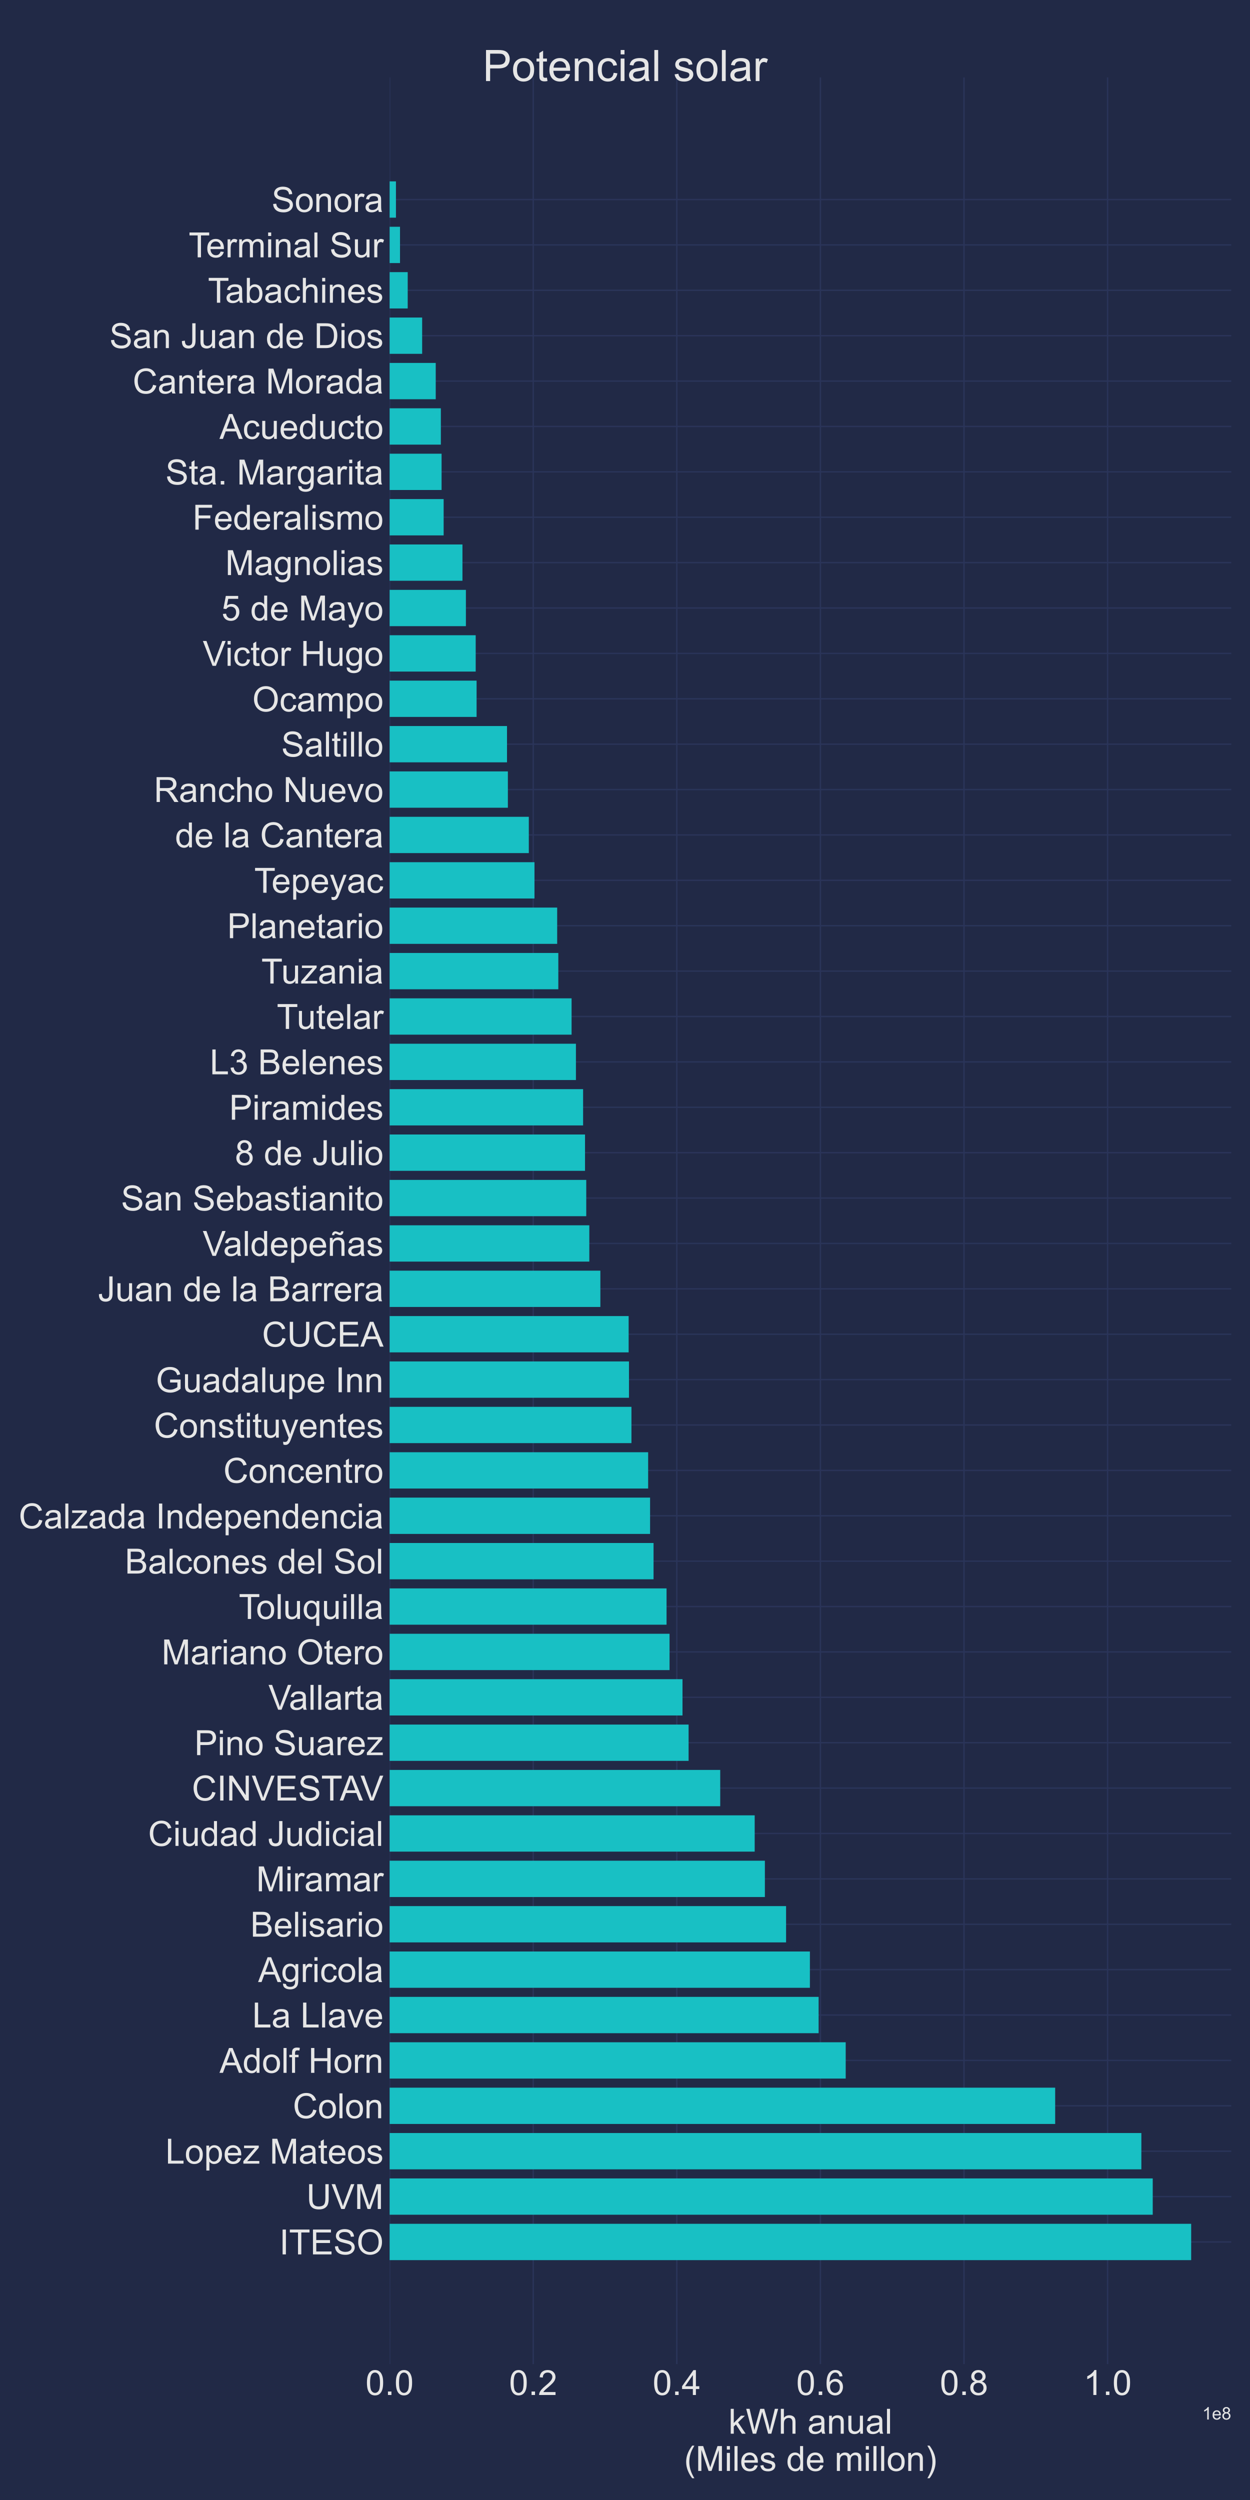 <?xml version="1.0" encoding="utf-8" standalone="no"?>
<!DOCTYPE svg PUBLIC "-//W3C//DTD SVG 1.1//EN"
  "http://www.w3.org/Graphics/SVG/1.1/DTD/svg11.dtd">
<!-- Created with matplotlib (https://matplotlib.org/) -->
<svg height="1440pt" version="1.1" viewBox="0 0 720 1440" width="720pt" xmlns="http://www.w3.org/2000/svg" xmlns:xlink="http://www.w3.org/1999/xlink">
 <defs>
  <style type="text/css">*{stroke-linecap:butt;stroke-linejoin:round;}</style>
 </defs>
 <g id="figure_1">
  <g id="patch_1">
   <path d="M 0 1440 
L 720 1440 
L 720 0 
L 0 0 
z
" style="fill:#212946;"/>
  </g>
  <g id="axes_1">
   <g id="patch_2">
    <path d="M 224.425 1361.7 
L 709.2 1361.7 
L 709.2 44.6 
L 224.425 44.6 
z
" style="fill:#212946;"/>
   </g>
   <g id="matplotlib.axis_1">
    <g id="xtick_1">
     <g id="line2d_1">
      <path clip-path="url(#p55bffc6205)" d="M 224.425 1361.7 
L 224.425 44.6 
" style="fill:none;stroke:#2a3459;stroke-linecap:round;stroke-width:0.8;"/>
     </g>
     <g id="line2d_2"/>
     <g id="text_1">
      <!-- 0.0 -->
      <g style="fill:#e6e6e6;" transform="translate(210.525 1379.516)scale(0.2 -0.2)">
       <defs>
        <path d="M 4.156 35.297 
Q 4.156 48 6.766 55.734 
Q 9.375 63.484 14.516 67.672 
Q 19.672 71.875 27.484 71.875 
Q 33.25 71.875 37.594 69.547 
Q 41.938 67.234 44.766 62.859 
Q 47.609 58.5 49.219 52.219 
Q 50.828 45.953 50.828 35.297 
Q 50.828 22.703 48.234 14.969 
Q 45.656 7.234 40.5 3 
Q 35.359 -1.219 27.484 -1.219 
Q 17.141 -1.219 11.234 6.203 
Q 4.156 15.141 4.156 35.297 
z
M 13.188 35.297 
Q 13.188 17.672 17.312 11.828 
Q 21.438 6 27.484 6 
Q 33.547 6 37.672 11.859 
Q 41.797 17.719 41.797 35.297 
Q 41.797 52.984 37.672 58.781 
Q 33.547 64.594 27.391 64.594 
Q 21.344 64.594 17.719 59.469 
Q 13.188 52.938 13.188 35.297 
z
" id="ArialMT-48"/>
        <path d="M 9.078 0 
L 9.078 10.016 
L 19.094 10.016 
L 19.094 0 
z
" id="ArialMT-46"/>
       </defs>
       <use xlink:href="#ArialMT-48"/>
       <use x="55.615" xlink:href="#ArialMT-46"/>
       <use x="83.398" xlink:href="#ArialMT-48"/>
      </g>
     </g>
    </g>
    <g id="xtick_2">
     <g id="line2d_3">
      <path clip-path="url(#p55bffc6205)" d="M 307.135 1361.7 
L 307.135 44.6 
" style="fill:none;stroke:#2a3459;stroke-linecap:round;stroke-width:0.8;"/>
     </g>
     <g id="line2d_4"/>
     <g id="text_2">
      <!-- 0.2 -->
      <g style="fill:#e6e6e6;" transform="translate(293.235 1379.516)scale(0.2 -0.2)">
       <defs>
        <path d="M 50.344 8.453 
L 50.344 0 
L 3.031 0 
Q 2.938 3.172 4.047 6.109 
Q 5.859 10.938 9.828 15.625 
Q 13.812 20.312 21.344 26.469 
Q 33.016 36.031 37.109 41.625 
Q 41.219 47.219 41.219 52.203 
Q 41.219 57.422 37.469 61 
Q 33.734 64.594 27.734 64.594 
Q 21.391 64.594 17.578 60.781 
Q 13.766 56.984 13.719 50.25 
L 4.688 51.172 
Q 5.609 61.281 11.656 66.578 
Q 17.719 71.875 27.938 71.875 
Q 38.234 71.875 44.234 66.156 
Q 50.25 60.453 50.25 52 
Q 50.25 47.703 48.484 43.547 
Q 46.734 39.406 42.656 34.812 
Q 38.578 30.219 29.109 22.219 
Q 21.188 15.578 18.938 13.203 
Q 16.703 10.844 15.234 8.453 
z
" id="ArialMT-50"/>
       </defs>
       <use xlink:href="#ArialMT-48"/>
       <use x="55.615" xlink:href="#ArialMT-46"/>
       <use x="83.398" xlink:href="#ArialMT-50"/>
      </g>
     </g>
    </g>
    <g id="xtick_3">
     <g id="line2d_5">
      <path clip-path="url(#p55bffc6205)" d="M 389.845 1361.7 
L 389.845 44.6 
" style="fill:none;stroke:#2a3459;stroke-linecap:round;stroke-width:0.8;"/>
     </g>
     <g id="line2d_6"/>
     <g id="text_3">
      <!-- 0.4 -->
      <g style="fill:#e6e6e6;" transform="translate(375.945 1379.516)scale(0.2 -0.2)">
       <defs>
        <path d="M 32.328 0 
L 32.328 17.141 
L 1.266 17.141 
L 1.266 25.203 
L 33.938 71.578 
L 41.109 71.578 
L 41.109 25.203 
L 50.781 25.203 
L 50.781 17.141 
L 41.109 17.141 
L 41.109 0 
z
M 32.328 25.203 
L 32.328 57.469 
L 9.906 25.203 
z
" id="ArialMT-52"/>
       </defs>
       <use xlink:href="#ArialMT-48"/>
       <use x="55.615" xlink:href="#ArialMT-46"/>
       <use x="83.398" xlink:href="#ArialMT-52"/>
      </g>
     </g>
    </g>
    <g id="xtick_4">
     <g id="line2d_7">
      <path clip-path="url(#p55bffc6205)" d="M 472.555 1361.7 
L 472.555 44.6 
" style="fill:none;stroke:#2a3459;stroke-linecap:round;stroke-width:0.8;"/>
     </g>
     <g id="line2d_8"/>
     <g id="text_4">
      <!-- 0.6 -->
      <g style="fill:#e6e6e6;" transform="translate(458.655 1379.516)scale(0.2 -0.2)">
       <defs>
        <path d="M 49.75 54.047 
L 41.016 53.375 
Q 39.844 58.547 37.703 60.891 
Q 34.125 64.656 28.906 64.656 
Q 24.703 64.656 21.531 62.312 
Q 17.391 59.281 14.984 53.469 
Q 12.594 47.656 12.5 36.922 
Q 15.672 41.75 20.266 44.094 
Q 24.859 46.438 29.891 46.438 
Q 38.672 46.438 44.844 39.969 
Q 51.031 33.5 51.031 23.25 
Q 51.031 16.5 48.125 10.719 
Q 45.219 4.938 40.141 1.859 
Q 35.062 -1.219 28.609 -1.219 
Q 17.625 -1.219 10.688 6.859 
Q 3.766 14.938 3.766 33.5 
Q 3.766 54.25 11.422 63.672 
Q 18.109 71.875 29.438 71.875 
Q 37.891 71.875 43.281 67.141 
Q 48.688 62.406 49.75 54.047 
z
M 13.875 23.188 
Q 13.875 18.656 15.797 14.5 
Q 17.719 10.359 21.188 8.172 
Q 24.656 6 28.469 6 
Q 34.031 6 38.031 10.484 
Q 42.047 14.984 42.047 22.703 
Q 42.047 30.125 38.078 34.391 
Q 34.125 38.672 28.125 38.672 
Q 22.172 38.672 18.016 34.391 
Q 13.875 30.125 13.875 23.188 
z
" id="ArialMT-54"/>
       </defs>
       <use xlink:href="#ArialMT-48"/>
       <use x="55.615" xlink:href="#ArialMT-46"/>
       <use x="83.398" xlink:href="#ArialMT-54"/>
      </g>
     </g>
    </g>
    <g id="xtick_5">
     <g id="line2d_9">
      <path clip-path="url(#p55bffc6205)" d="M 555.265 1361.7 
L 555.265 44.6 
" style="fill:none;stroke:#2a3459;stroke-linecap:round;stroke-width:0.8;"/>
     </g>
     <g id="line2d_10"/>
     <g id="text_5">
      <!-- 0.8 -->
      <g style="fill:#e6e6e6;" transform="translate(541.365 1379.516)scale(0.2 -0.2)">
       <defs>
        <path d="M 17.672 38.812 
Q 12.203 40.828 9.562 44.531 
Q 6.938 48.25 6.938 53.422 
Q 6.938 61.234 12.547 66.547 
Q 18.172 71.875 27.484 71.875 
Q 36.859 71.875 42.578 66.422 
Q 48.297 60.984 48.297 53.172 
Q 48.297 48.188 45.672 44.5 
Q 43.062 40.828 37.75 38.812 
Q 44.344 36.672 47.781 31.875 
Q 51.219 27.094 51.219 20.453 
Q 51.219 11.281 44.719 5.031 
Q 38.234 -1.219 27.641 -1.219 
Q 17.047 -1.219 10.547 5.047 
Q 4.047 11.328 4.047 20.703 
Q 4.047 27.688 7.594 32.391 
Q 11.141 37.109 17.672 38.812 
z
M 15.922 53.719 
Q 15.922 48.641 19.188 45.406 
Q 22.469 42.188 27.688 42.188 
Q 32.766 42.188 36.016 45.375 
Q 39.266 48.578 39.266 53.219 
Q 39.266 58.062 35.906 61.359 
Q 32.562 64.656 27.594 64.656 
Q 22.562 64.656 19.234 61.422 
Q 15.922 58.203 15.922 53.719 
z
M 13.094 20.656 
Q 13.094 16.891 14.875 13.375 
Q 16.656 9.859 20.172 7.922 
Q 23.688 6 27.734 6 
Q 34.031 6 38.125 10.047 
Q 42.234 14.109 42.234 20.359 
Q 42.234 26.703 38.016 30.859 
Q 33.797 35.016 27.438 35.016 
Q 21.234 35.016 17.156 30.906 
Q 13.094 26.812 13.094 20.656 
z
" id="ArialMT-56"/>
       </defs>
       <use xlink:href="#ArialMT-48"/>
       <use x="55.615" xlink:href="#ArialMT-46"/>
       <use x="83.398" xlink:href="#ArialMT-56"/>
      </g>
     </g>
    </g>
    <g id="xtick_6">
     <g id="line2d_11">
      <path clip-path="url(#p55bffc6205)" d="M 637.975 1361.7 
L 637.975 44.6 
" style="fill:none;stroke:#2a3459;stroke-linecap:round;stroke-width:0.8;"/>
     </g>
     <g id="line2d_12"/>
     <g id="text_6">
      <!-- 1.0 -->
      <g style="fill:#e6e6e6;" transform="translate(624.075 1379.516)scale(0.2 -0.2)">
       <defs>
        <path d="M 37.25 0 
L 28.469 0 
L 28.469 56 
Q 25.297 52.984 20.141 49.953 
Q 14.984 46.922 10.891 45.406 
L 10.891 53.906 
Q 18.266 57.375 23.781 62.297 
Q 29.297 67.234 31.594 71.875 
L 37.25 71.875 
z
" id="ArialMT-49"/>
       </defs>
       <use xlink:href="#ArialMT-49"/>
       <use x="55.615" xlink:href="#ArialMT-46"/>
       <use x="83.398" xlink:href="#ArialMT-48"/>
      </g>
     </g>
    </g>
    <g id="text_7">
     <!-- kWh anual -->
     <g style="fill:#e6e6e6;" transform="translate(419.569 1401.806)scale(0.2 -0.2)">
      <defs>
       <path d="M 6.641 0 
L 6.641 71.578 
L 15.438 71.578 
L 15.438 30.766 
L 36.234 51.859 
L 47.609 51.859 
L 27.781 32.625 
L 49.609 0 
L 38.766 0 
L 21.625 26.516 
L 15.438 20.562 
L 15.438 0 
z
" id="ArialMT-107"/>
       <path d="M 20.219 0 
L 1.219 71.578 
L 10.938 71.578 
L 21.828 24.656 
Q 23.578 17.281 24.859 10.016 
Q 27.594 21.484 28.078 23.25 
L 41.703 71.578 
L 53.125 71.578 
L 63.375 35.359 
Q 67.234 21.875 68.953 10.016 
Q 70.312 16.797 72.516 25.594 
L 83.734 71.578 
L 93.266 71.578 
L 73.641 0 
L 64.5 0 
L 49.422 54.547 
Q 47.516 61.375 47.172 62.938 
Q 46.047 58.016 45.062 54.547 
L 29.891 0 
z
" id="ArialMT-87"/>
       <path d="M 6.594 0 
L 6.594 71.578 
L 15.375 71.578 
L 15.375 45.906 
Q 21.531 53.031 30.906 53.031 
Q 36.672 53.031 40.922 50.75 
Q 45.172 48.484 47 44.484 
Q 48.828 40.484 48.828 32.859 
L 48.828 0 
L 40.047 0 
L 40.047 32.859 
Q 40.047 39.453 37.188 42.453 
Q 34.328 45.453 29.109 45.453 
Q 25.203 45.453 21.75 43.422 
Q 18.312 41.406 16.844 37.938 
Q 15.375 34.469 15.375 28.375 
L 15.375 0 
z
" id="ArialMT-104"/>
       <path id="ArialMT-32"/>
       <path d="M 40.438 6.391 
Q 35.547 2.25 31.031 0.531 
Q 26.516 -1.172 21.344 -1.172 
Q 12.797 -1.172 8.203 3 
Q 3.609 7.172 3.609 13.672 
Q 3.609 17.484 5.344 20.625 
Q 7.078 23.781 9.891 25.688 
Q 12.703 27.594 16.219 28.562 
Q 18.797 29.25 24.031 29.891 
Q 34.672 31.156 39.703 32.906 
Q 39.75 34.719 39.75 35.203 
Q 39.75 40.578 37.25 42.781 
Q 33.891 45.75 27.25 45.75 
Q 21.047 45.75 18.094 43.578 
Q 15.141 41.406 13.719 35.891 
L 5.125 37.062 
Q 6.297 42.578 8.984 45.969 
Q 11.672 49.359 16.75 51.188 
Q 21.828 53.031 28.516 53.031 
Q 35.156 53.031 39.297 51.469 
Q 43.453 49.906 45.406 47.531 
Q 47.359 45.172 48.141 41.547 
Q 48.578 39.312 48.578 33.453 
L 48.578 21.734 
Q 48.578 9.469 49.141 6.219 
Q 49.703 2.984 51.375 0 
L 42.188 0 
Q 40.828 2.734 40.438 6.391 
z
M 39.703 26.031 
Q 34.906 24.078 25.344 22.703 
Q 19.922 21.922 17.672 20.938 
Q 15.438 19.969 14.203 18.094 
Q 12.984 16.219 12.984 13.922 
Q 12.984 10.406 15.641 8.062 
Q 18.312 5.719 23.438 5.719 
Q 28.516 5.719 32.469 7.938 
Q 36.422 10.156 38.281 14.016 
Q 39.703 17 39.703 22.797 
z
" id="ArialMT-97"/>
       <path d="M 6.594 0 
L 6.594 51.859 
L 14.5 51.859 
L 14.5 44.484 
Q 20.219 53.031 31 53.031 
Q 35.688 53.031 39.625 51.344 
Q 43.562 49.656 45.516 46.922 
Q 47.469 44.188 48.25 40.438 
Q 48.734 37.984 48.734 31.891 
L 48.734 0 
L 39.938 0 
L 39.938 31.547 
Q 39.938 36.922 38.906 39.578 
Q 37.891 42.234 35.281 43.812 
Q 32.672 45.406 29.156 45.406 
Q 23.531 45.406 19.453 41.844 
Q 15.375 38.281 15.375 28.328 
L 15.375 0 
z
" id="ArialMT-110"/>
       <path d="M 40.578 0 
L 40.578 7.625 
Q 34.516 -1.172 24.125 -1.172 
Q 19.531 -1.172 15.547 0.578 
Q 11.578 2.344 9.641 5 
Q 7.719 7.672 6.938 11.531 
Q 6.391 14.109 6.391 19.734 
L 6.391 51.859 
L 15.188 51.859 
L 15.188 23.094 
Q 15.188 16.219 15.719 13.812 
Q 16.547 10.359 19.234 8.375 
Q 21.922 6.391 25.875 6.391 
Q 29.828 6.391 33.297 8.422 
Q 36.766 10.453 38.203 13.938 
Q 39.656 17.438 39.656 24.078 
L 39.656 51.859 
L 48.438 51.859 
L 48.438 0 
z
" id="ArialMT-117"/>
       <path d="M 6.391 0 
L 6.391 71.578 
L 15.188 71.578 
L 15.188 0 
z
" id="ArialMT-108"/>
      </defs>
      <use xlink:href="#ArialMT-107"/>
      <use x="50" xlink:href="#ArialMT-87"/>
      <use x="144.385" xlink:href="#ArialMT-104"/>
      <use x="200" xlink:href="#ArialMT-32"/>
      <use x="227.783" xlink:href="#ArialMT-97"/>
      <use x="283.398" xlink:href="#ArialMT-110"/>
      <use x="339.014" xlink:href="#ArialMT-117"/>
      <use x="394.629" xlink:href="#ArialMT-97"/>
      <use x="450.244" xlink:href="#ArialMT-108"/>
     </g>
     <!-- (Miles de millon) -->
     <g style="fill:#e6e6e6;" transform="translate(394.023 1423.253)scale(0.2 -0.2)">
      <defs>
       <path d="M 23.391 -21.047 
Q 16.109 -11.859 11.078 0.438 
Q 6.062 12.75 6.062 25.922 
Q 6.062 37.547 9.812 48.188 
Q 14.203 60.547 23.391 72.797 
L 29.688 72.797 
Q 23.781 62.641 21.875 58.297 
Q 18.891 51.562 17.188 44.234 
Q 15.094 35.109 15.094 25.875 
Q 15.094 2.391 29.688 -21.047 
z
" id="ArialMT-40"/>
       <path d="M 7.422 0 
L 7.422 71.578 
L 21.688 71.578 
L 38.625 20.906 
Q 40.969 13.812 42.047 10.297 
Q 43.266 14.203 45.844 21.781 
L 62.984 71.578 
L 75.734 71.578 
L 75.734 0 
L 66.609 0 
L 66.609 59.906 
L 45.797 0 
L 37.25 0 
L 16.547 60.938 
L 16.547 0 
z
" id="ArialMT-77"/>
       <path d="M 6.641 61.469 
L 6.641 71.578 
L 15.438 71.578 
L 15.438 61.469 
z
M 6.641 0 
L 6.641 51.859 
L 15.438 51.859 
L 15.438 0 
z
" id="ArialMT-105"/>
       <path d="M 42.094 16.703 
L 51.172 15.578 
Q 49.031 7.625 43.219 3.219 
Q 37.406 -1.172 28.375 -1.172 
Q 17 -1.172 10.328 5.828 
Q 3.656 12.844 3.656 25.484 
Q 3.656 38.578 10.391 45.797 
Q 17.141 53.031 27.875 53.031 
Q 38.281 53.031 44.875 45.953 
Q 51.469 38.875 51.469 26.031 
Q 51.469 25.25 51.422 23.688 
L 12.75 23.688 
Q 13.234 15.141 17.578 10.594 
Q 21.922 6.062 28.422 6.062 
Q 33.25 6.062 36.672 8.594 
Q 40.094 11.141 42.094 16.703 
z
M 13.234 30.906 
L 42.188 30.906 
Q 41.609 37.453 38.875 40.719 
Q 34.672 45.797 27.984 45.797 
Q 21.922 45.797 17.797 41.75 
Q 13.672 37.703 13.234 30.906 
z
" id="ArialMT-101"/>
       <path d="M 3.078 15.484 
L 11.766 16.844 
Q 12.5 11.625 15.844 8.844 
Q 19.188 6.062 25.203 6.062 
Q 31.25 6.062 34.172 8.516 
Q 37.109 10.984 37.109 14.312 
Q 37.109 17.281 34.516 19 
Q 32.719 20.172 25.531 21.969 
Q 15.875 24.422 12.141 26.203 
Q 8.406 27.984 6.469 31.125 
Q 4.547 34.281 4.547 38.094 
Q 4.547 41.547 6.125 44.5 
Q 7.719 47.469 10.453 49.422 
Q 12.5 50.922 16.031 51.969 
Q 19.578 53.031 23.641 53.031 
Q 29.734 53.031 34.344 51.266 
Q 38.969 49.516 41.156 46.5 
Q 43.359 43.5 44.188 38.484 
L 35.594 37.312 
Q 35.016 41.312 32.203 43.547 
Q 29.391 45.797 24.266 45.797 
Q 18.219 45.797 15.625 43.797 
Q 13.031 41.797 13.031 39.109 
Q 13.031 37.406 14.109 36.031 
Q 15.188 34.625 17.484 33.688 
Q 18.797 33.203 25.25 31.453 
Q 34.578 28.953 38.25 27.359 
Q 41.938 25.781 44.031 22.75 
Q 46.141 19.734 46.141 15.234 
Q 46.141 10.844 43.578 6.953 
Q 41.016 3.078 36.172 0.953 
Q 31.344 -1.172 25.25 -1.172 
Q 15.141 -1.172 9.844 3.031 
Q 4.547 7.234 3.078 15.484 
z
" id="ArialMT-115"/>
       <path d="M 40.234 0 
L 40.234 6.547 
Q 35.297 -1.172 25.734 -1.172 
Q 19.531 -1.172 14.328 2.25 
Q 9.125 5.672 6.266 11.797 
Q 3.422 17.922 3.422 25.875 
Q 3.422 33.641 6 39.969 
Q 8.594 46.297 13.766 49.656 
Q 18.953 53.031 25.344 53.031 
Q 30.031 53.031 33.688 51.047 
Q 37.359 49.078 39.656 45.906 
L 39.656 71.578 
L 48.391 71.578 
L 48.391 0 
z
M 12.453 25.875 
Q 12.453 15.922 16.641 10.984 
Q 20.844 6.062 26.562 6.062 
Q 32.328 6.062 36.344 10.766 
Q 40.375 15.484 40.375 25.141 
Q 40.375 35.797 36.266 40.766 
Q 32.172 45.75 26.172 45.75 
Q 20.312 45.75 16.375 40.969 
Q 12.453 36.188 12.453 25.875 
z
" id="ArialMT-100"/>
       <path d="M 6.594 0 
L 6.594 51.859 
L 14.453 51.859 
L 14.453 44.578 
Q 16.891 48.391 20.938 50.703 
Q 25 53.031 30.172 53.031 
Q 35.938 53.031 39.625 50.641 
Q 43.312 48.25 44.828 43.953 
Q 50.984 53.031 60.844 53.031 
Q 68.562 53.031 72.703 48.75 
Q 76.859 44.484 76.859 35.594 
L 76.859 0 
L 68.109 0 
L 68.109 32.672 
Q 68.109 37.938 67.25 40.25 
Q 66.406 42.578 64.156 43.984 
Q 61.922 45.406 58.891 45.406 
Q 53.422 45.406 49.797 41.766 
Q 46.188 38.141 46.188 30.125 
L 46.188 0 
L 37.406 0 
L 37.406 33.688 
Q 37.406 39.547 35.25 42.469 
Q 33.109 45.406 28.219 45.406 
Q 24.516 45.406 21.359 43.453 
Q 18.219 41.5 16.797 37.734 
Q 15.375 33.984 15.375 26.906 
L 15.375 0 
z
" id="ArialMT-109"/>
       <path d="M 3.328 25.922 
Q 3.328 40.328 11.328 47.266 
Q 18.016 53.031 27.641 53.031 
Q 38.328 53.031 45.109 46.016 
Q 51.906 39.016 51.906 26.656 
Q 51.906 16.656 48.906 10.906 
Q 45.906 5.172 40.156 2 
Q 34.422 -1.172 27.641 -1.172 
Q 16.75 -1.172 10.031 5.812 
Q 3.328 12.797 3.328 25.922 
z
M 12.359 25.922 
Q 12.359 15.969 16.703 11.016 
Q 21.047 6.062 27.641 6.062 
Q 34.188 6.062 38.531 11.031 
Q 42.875 16.016 42.875 26.219 
Q 42.875 35.844 38.5 40.797 
Q 34.125 45.75 27.641 45.75 
Q 21.047 45.75 16.703 40.812 
Q 12.359 35.891 12.359 25.922 
z
" id="ArialMT-111"/>
       <path d="M 12.359 -21.047 
L 6.062 -21.047 
Q 20.656 2.391 20.656 25.875 
Q 20.656 35.062 18.562 44.094 
Q 16.891 51.422 13.922 58.156 
Q 12.016 62.547 6.062 72.797 
L 12.359 72.797 
Q 21.531 60.547 25.922 48.188 
Q 29.688 37.547 29.688 25.922 
Q 29.688 12.75 24.625 0.438 
Q 19.578 -11.859 12.359 -21.047 
z
" id="ArialMT-41"/>
      </defs>
      <use xlink:href="#ArialMT-40"/>
      <use x="33.301" xlink:href="#ArialMT-77"/>
      <use x="116.602" xlink:href="#ArialMT-105"/>
      <use x="138.818" xlink:href="#ArialMT-108"/>
      <use x="161.035" xlink:href="#ArialMT-101"/>
      <use x="216.65" xlink:href="#ArialMT-115"/>
      <use x="266.65" xlink:href="#ArialMT-32"/>
      <use x="294.434" xlink:href="#ArialMT-100"/>
      <use x="350.049" xlink:href="#ArialMT-101"/>
      <use x="405.664" xlink:href="#ArialMT-32"/>
      <use x="433.447" xlink:href="#ArialMT-109"/>
      <use x="516.748" xlink:href="#ArialMT-105"/>
      <use x="538.965" xlink:href="#ArialMT-108"/>
      <use x="561.182" xlink:href="#ArialMT-108"/>
      <use x="583.398" xlink:href="#ArialMT-111"/>
      <use x="639.014" xlink:href="#ArialMT-110"/>
      <use x="694.629" xlink:href="#ArialMT-41"/>
     </g>
    </g>
    <g id="text_8">
     <!-- 1e8 -->
     <g style="fill:#e6e6e6;" transform="translate(692.517 1393.648)scale(0.1 -0.1)">
      <use xlink:href="#ArialMT-49"/>
      <use x="55.615" xlink:href="#ArialMT-101"/>
      <use x="111.23" xlink:href="#ArialMT-56"/>
     </g>
    </g>
   </g>
   <g id="matplotlib.axis_2">
    <g id="ytick_1">
     <g id="line2d_13">
      <path clip-path="url(#p55bffc6205)" d="M 224.425 1291.374 
L 709.2 1291.374 
" style="fill:none;stroke:#2a3459;stroke-linecap:round;stroke-width:0.8;"/>
     </g>
     <g id="line2d_14"/>
     <g id="text_9">
      <!-- ITESO -->
      <g style="fill:#e6e6e6;" transform="translate(160.916 1298.532)scale(0.2 -0.2)">
       <defs>
        <path d="M 9.328 0 
L 9.328 71.578 
L 18.797 71.578 
L 18.797 0 
z
" id="ArialMT-73"/>
        <path d="M 25.922 0 
L 25.922 63.141 
L 2.344 63.141 
L 2.344 71.578 
L 59.078 71.578 
L 59.078 63.141 
L 35.406 63.141 
L 35.406 0 
z
" id="ArialMT-84"/>
        <path d="M 7.906 0 
L 7.906 71.578 
L 59.672 71.578 
L 59.672 63.141 
L 17.391 63.141 
L 17.391 41.219 
L 56.984 41.219 
L 56.984 32.812 
L 17.391 32.812 
L 17.391 8.453 
L 61.328 8.453 
L 61.328 0 
z
" id="ArialMT-69"/>
        <path d="M 4.5 23 
L 13.422 23.781 
Q 14.062 18.406 16.375 14.969 
Q 18.703 11.531 23.578 9.406 
Q 28.469 7.281 34.578 7.281 
Q 39.984 7.281 44.141 8.891 
Q 48.297 10.5 50.312 13.297 
Q 52.344 16.109 52.344 19.438 
Q 52.344 22.797 50.391 25.312 
Q 48.438 27.828 43.953 29.547 
Q 41.062 30.672 31.203 33.031 
Q 21.344 35.406 17.391 37.5 
Q 12.25 40.188 9.734 44.156 
Q 7.234 48.141 7.234 53.078 
Q 7.234 58.5 10.297 63.203 
Q 13.375 67.922 19.281 70.359 
Q 25.203 72.797 32.422 72.797 
Q 40.375 72.797 46.453 70.234 
Q 52.547 67.672 55.812 62.688 
Q 59.078 57.719 59.328 51.422 
L 50.25 50.734 
Q 49.516 57.516 45.281 60.984 
Q 41.062 64.453 32.812 64.453 
Q 24.219 64.453 20.281 61.297 
Q 16.359 58.156 16.359 53.719 
Q 16.359 49.859 19.141 47.359 
Q 21.875 44.875 33.422 42.266 
Q 44.969 39.656 49.266 37.703 
Q 55.516 34.812 58.484 30.391 
Q 61.469 25.984 61.469 20.219 
Q 61.469 14.5 58.203 9.438 
Q 54.938 4.391 48.797 1.578 
Q 42.672 -1.219 35.016 -1.219 
Q 25.297 -1.219 18.719 1.609 
Q 12.156 4.438 8.422 10.125 
Q 4.688 15.828 4.5 23 
z
" id="ArialMT-83"/>
        <path d="M 4.828 34.859 
Q 4.828 52.688 14.391 62.766 
Q 23.969 72.859 39.109 72.859 
Q 49.031 72.859 56.984 68.109 
Q 64.938 63.375 69.109 54.906 
Q 73.297 46.438 73.297 35.688 
Q 73.297 24.812 68.891 16.219 
Q 64.5 7.625 56.438 3.203 
Q 48.391 -1.219 39.062 -1.219 
Q 28.953 -1.219 20.984 3.656 
Q 13.031 8.547 8.922 16.984 
Q 4.828 25.438 4.828 34.859 
z
M 14.594 34.719 
Q 14.594 21.781 21.547 14.328 
Q 28.516 6.891 39.016 6.891 
Q 49.703 6.891 56.609 14.406 
Q 63.531 21.922 63.531 35.75 
Q 63.531 44.484 60.578 51 
Q 57.625 57.516 51.922 61.109 
Q 46.234 64.703 39.156 64.703 
Q 29.109 64.703 21.844 57.781 
Q 14.594 50.875 14.594 34.719 
z
" id="ArialMT-79"/>
       </defs>
       <use xlink:href="#ArialMT-73"/>
       <use x="27.783" xlink:href="#ArialMT-84"/>
       <use x="88.867" xlink:href="#ArialMT-69"/>
       <use x="155.566" xlink:href="#ArialMT-83"/>
       <use x="222.266" xlink:href="#ArialMT-79"/>
      </g>
     </g>
    </g>
    <g id="ytick_2">
     <g id="line2d_15">
      <path clip-path="url(#p55bffc6205)" d="M 224.425 1265.231 
L 709.2 1265.231 
" style="fill:none;stroke:#2a3459;stroke-linecap:round;stroke-width:0.8;"/>
     </g>
     <g id="line2d_16"/>
     <g id="text_10">
      <!-- UVM -->
      <g style="fill:#e6e6e6;" transform="translate(176.481 1272.389)scale(0.2 -0.2)">
       <defs>
        <path d="M 54.688 71.578 
L 64.156 71.578 
L 64.156 30.219 
Q 64.156 19.438 61.719 13.078 
Q 59.281 6.734 52.906 2.75 
Q 46.531 -1.219 36.188 -1.219 
Q 26.125 -1.219 19.719 2.25 
Q 13.328 5.719 10.594 12.281 
Q 7.859 18.844 7.859 30.219 
L 7.859 71.578 
L 17.328 71.578 
L 17.328 30.281 
Q 17.328 20.953 19.062 16.531 
Q 20.797 12.109 25.016 9.719 
Q 29.25 7.328 35.359 7.328 
Q 45.797 7.328 50.234 12.062 
Q 54.688 16.797 54.688 30.281 
z
" id="ArialMT-85"/>
        <path d="M 28.172 0 
L 0.438 71.578 
L 10.688 71.578 
L 29.297 19.578 
Q 31.547 13.328 33.062 7.859 
Q 34.719 13.719 36.922 19.578 
L 56.25 71.578 
L 65.922 71.578 
L 37.891 0 
z
" id="ArialMT-86"/>
       </defs>
       <use xlink:href="#ArialMT-85"/>
       <use x="72.217" xlink:href="#ArialMT-86"/>
       <use x="138.916" xlink:href="#ArialMT-77"/>
      </g>
     </g>
    </g>
    <g id="ytick_3">
     <g id="line2d_17">
      <path clip-path="url(#p55bffc6205)" d="M 224.425 1239.088 
L 709.2 1239.088 
" style="fill:none;stroke:#2a3459;stroke-linecap:round;stroke-width:0.8;"/>
     </g>
     <g id="line2d_18"/>
     <g id="text_11">
      <!-- Lopez Mateos -->
      <g style="fill:#e6e6e6;" transform="translate(95.3 1246.246)scale(0.2 -0.2)">
       <defs>
        <path d="M 7.328 0 
L 7.328 71.578 
L 16.797 71.578 
L 16.797 8.453 
L 52.047 8.453 
L 52.047 0 
z
" id="ArialMT-76"/>
        <path d="M 6.594 -19.875 
L 6.594 51.859 
L 14.594 51.859 
L 14.594 45.125 
Q 17.438 49.078 21 51.047 
Q 24.562 53.031 29.641 53.031 
Q 36.281 53.031 41.359 49.609 
Q 46.438 46.188 49.016 39.953 
Q 51.609 33.734 51.609 26.312 
Q 51.609 18.359 48.75 11.984 
Q 45.906 5.609 40.453 2.219 
Q 35.016 -1.172 29 -1.172 
Q 24.609 -1.172 21.109 0.688 
Q 17.625 2.547 15.375 5.375 
L 15.375 -19.875 
z
M 14.547 25.641 
Q 14.547 15.625 18.594 10.844 
Q 22.656 6.062 28.422 6.062 
Q 34.281 6.062 38.453 11.016 
Q 42.625 15.969 42.625 26.375 
Q 42.625 36.281 38.547 41.203 
Q 34.469 46.141 28.812 46.141 
Q 23.188 46.141 18.859 40.891 
Q 14.547 35.641 14.547 25.641 
z
" id="ArialMT-112"/>
        <path d="M 1.953 0 
L 1.953 7.125 
L 34.969 45.016 
Q 29.344 44.734 25.047 44.734 
L 3.906 44.734 
L 3.906 51.859 
L 46.297 51.859 
L 46.297 46.047 
L 18.219 13.141 
L 12.797 7.125 
Q 18.703 7.562 23.875 7.562 
L 47.859 7.562 
L 47.859 0 
z
" id="ArialMT-122"/>
        <path d="M 25.781 7.859 
L 27.047 0.094 
Q 23.344 -0.688 20.406 -0.688 
Q 15.625 -0.688 12.984 0.828 
Q 10.359 2.344 9.281 4.812 
Q 8.203 7.281 8.203 15.188 
L 8.203 45.016 
L 1.766 45.016 
L 1.766 51.859 
L 8.203 51.859 
L 8.203 64.703 
L 16.938 69.969 
L 16.938 51.859 
L 25.781 51.859 
L 25.781 45.016 
L 16.938 45.016 
L 16.938 14.703 
Q 16.938 10.938 17.406 9.859 
Q 17.875 8.797 18.922 8.156 
Q 19.969 7.516 21.922 7.516 
Q 23.391 7.516 25.781 7.859 
z
" id="ArialMT-116"/>
       </defs>
       <use xlink:href="#ArialMT-76"/>
       <use x="55.615" xlink:href="#ArialMT-111"/>
       <use x="111.23" xlink:href="#ArialMT-112"/>
       <use x="166.846" xlink:href="#ArialMT-101"/>
       <use x="222.461" xlink:href="#ArialMT-122"/>
       <use x="272.461" xlink:href="#ArialMT-32"/>
       <use x="300.244" xlink:href="#ArialMT-77"/>
       <use x="383.545" xlink:href="#ArialMT-97"/>
       <use x="439.16" xlink:href="#ArialMT-116"/>
       <use x="466.943" xlink:href="#ArialMT-101"/>
       <use x="522.559" xlink:href="#ArialMT-111"/>
       <use x="578.174" xlink:href="#ArialMT-115"/>
      </g>
     </g>
    </g>
    <g id="ytick_4">
     <g id="line2d_19">
      <path clip-path="url(#p55bffc6205)" d="M 224.425 1212.945 
L 709.2 1212.945 
" style="fill:none;stroke:#2a3459;stroke-linecap:round;stroke-width:0.8;"/>
     </g>
     <g id="line2d_20"/>
     <g id="text_12">
      <!-- Colon -->
      <g style="fill:#e6e6e6;" transform="translate(168.672 1220.102)scale(0.2 -0.2)">
       <defs>
        <path d="M 58.797 25.094 
L 68.266 22.703 
Q 65.281 11.031 57.547 4.906 
Q 49.812 -1.219 38.625 -1.219 
Q 27.047 -1.219 19.797 3.484 
Q 12.547 8.203 8.766 17.141 
Q 4.984 26.078 4.984 36.328 
Q 4.984 47.516 9.25 55.828 
Q 13.531 64.156 21.406 68.469 
Q 29.297 72.797 38.766 72.797 
Q 49.516 72.797 56.828 67.328 
Q 64.156 61.859 67.047 51.953 
L 57.719 49.75 
Q 55.219 57.562 50.484 61.125 
Q 45.75 64.703 38.578 64.703 
Q 30.328 64.703 24.781 60.734 
Q 19.234 56.781 16.984 50.109 
Q 14.75 43.453 14.75 36.375 
Q 14.75 27.25 17.406 20.438 
Q 20.062 13.625 25.672 10.25 
Q 31.297 6.891 37.844 6.891 
Q 45.797 6.891 51.312 11.469 
Q 56.844 16.062 58.797 25.094 
z
" id="ArialMT-67"/>
       </defs>
       <use xlink:href="#ArialMT-67"/>
       <use x="72.217" xlink:href="#ArialMT-111"/>
       <use x="127.832" xlink:href="#ArialMT-108"/>
       <use x="150.049" xlink:href="#ArialMT-111"/>
       <use x="205.664" xlink:href="#ArialMT-110"/>
      </g>
     </g>
    </g>
    <g id="ytick_5">
     <g id="line2d_21">
      <path clip-path="url(#p55bffc6205)" d="M 224.425 1186.801 
L 709.2 1186.801 
" style="fill:none;stroke:#2a3459;stroke-linecap:round;stroke-width:0.8;"/>
     </g>
     <g id="line2d_22"/>
     <g id="text_13">
      <!-- Adolf Horn -->
      <g style="fill:#e6e6e6;" transform="translate(126.438 1193.959)scale(0.2 -0.2)">
       <defs>
        <path d="M -0.141 0 
L 27.344 71.578 
L 37.547 71.578 
L 66.844 0 
L 56.062 0 
L 47.703 21.688 
L 17.781 21.688 
L 9.906 0 
z
M 20.516 29.391 
L 44.781 29.391 
L 37.312 49.219 
Q 33.891 58.25 32.234 64.062 
Q 30.859 57.172 28.375 50.391 
z
" id="ArialMT-65"/>
        <path d="M 8.688 0 
L 8.688 45.016 
L 0.922 45.016 
L 0.922 51.859 
L 8.688 51.859 
L 8.688 57.375 
Q 8.688 62.594 9.625 65.141 
Q 10.891 68.562 14.078 70.672 
Q 17.281 72.797 23.047 72.797 
Q 26.766 72.797 31.25 71.922 
L 29.938 64.266 
Q 27.203 64.75 24.75 64.75 
Q 20.75 64.75 19.094 63.031 
Q 17.438 61.328 17.438 56.641 
L 17.438 51.859 
L 27.547 51.859 
L 27.547 45.016 
L 17.438 45.016 
L 17.438 0 
z
" id="ArialMT-102"/>
        <path d="M 8.016 0 
L 8.016 71.578 
L 17.484 71.578 
L 17.484 42.188 
L 54.688 42.188 
L 54.688 71.578 
L 64.156 71.578 
L 64.156 0 
L 54.688 0 
L 54.688 33.734 
L 17.484 33.734 
L 17.484 0 
z
" id="ArialMT-72"/>
        <path d="M 6.5 0 
L 6.5 51.859 
L 14.406 51.859 
L 14.406 44 
Q 17.438 49.516 20 51.266 
Q 22.562 53.031 25.641 53.031 
Q 30.078 53.031 34.672 50.203 
L 31.641 42.047 
Q 28.422 43.953 25.203 43.953 
Q 22.312 43.953 20.016 42.219 
Q 17.719 40.484 16.75 37.406 
Q 15.281 32.719 15.281 27.156 
L 15.281 0 
z
" id="ArialMT-114"/>
       </defs>
       <use xlink:href="#ArialMT-65"/>
       <use x="66.699" xlink:href="#ArialMT-100"/>
       <use x="122.314" xlink:href="#ArialMT-111"/>
       <use x="177.93" xlink:href="#ArialMT-108"/>
       <use x="200.146" xlink:href="#ArialMT-102"/>
       <use x="227.93" xlink:href="#ArialMT-32"/>
       <use x="255.713" xlink:href="#ArialMT-72"/>
       <use x="327.93" xlink:href="#ArialMT-111"/>
       <use x="383.545" xlink:href="#ArialMT-114"/>
       <use x="416.846" xlink:href="#ArialMT-110"/>
      </g>
     </g>
    </g>
    <g id="ytick_6">
     <g id="line2d_23">
      <path clip-path="url(#p55bffc6205)" d="M 224.425 1160.658 
L 709.2 1160.658 
" style="fill:none;stroke:#2a3459;stroke-linecap:round;stroke-width:0.8;"/>
     </g>
     <g id="line2d_24"/>
     <g id="text_14">
      <!-- La Llave -->
      <g style="fill:#e6e6e6;" transform="translate(145.316 1167.816)scale(0.2 -0.2)">
       <defs>
        <path d="M 21 0 
L 1.266 51.859 
L 10.547 51.859 
L 21.688 20.797 
Q 23.484 15.766 25 10.359 
Q 26.172 14.453 28.266 20.219 
L 39.797 51.859 
L 48.828 51.859 
L 29.203 0 
z
" id="ArialMT-118"/>
       </defs>
       <use xlink:href="#ArialMT-76"/>
       <use x="55.615" xlink:href="#ArialMT-97"/>
       <use x="111.23" xlink:href="#ArialMT-32"/>
       <use x="139.014" xlink:href="#ArialMT-76"/>
       <use x="194.629" xlink:href="#ArialMT-108"/>
       <use x="216.846" xlink:href="#ArialMT-97"/>
       <use x="272.461" xlink:href="#ArialMT-118"/>
       <use x="322.461" xlink:href="#ArialMT-101"/>
      </g>
     </g>
    </g>
    <g id="ytick_7">
     <g id="line2d_25">
      <path clip-path="url(#p55bffc6205)" d="M 224.425 1134.515 
L 709.2 1134.515 
" style="fill:none;stroke:#2a3459;stroke-linecap:round;stroke-width:0.8;"/>
     </g>
     <g id="line2d_26"/>
     <g id="text_15">
      <!-- Agricola -->
      <g style="fill:#e6e6e6;" transform="translate(148.672 1141.672)scale(0.2 -0.2)">
       <defs>
        <path d="M 4.984 -4.297 
L 13.531 -5.562 
Q 14.062 -9.516 16.5 -11.328 
Q 19.781 -13.766 25.438 -13.766 
Q 31.547 -13.766 34.859 -11.328 
Q 38.188 -8.891 39.359 -4.5 
Q 40.047 -1.812 39.984 6.781 
Q 34.234 0 25.641 0 
Q 14.938 0 9.078 7.719 
Q 3.219 15.438 3.219 26.219 
Q 3.219 33.641 5.906 39.906 
Q 8.594 46.188 13.688 49.609 
Q 18.797 53.031 25.688 53.031 
Q 34.859 53.031 40.828 45.609 
L 40.828 51.859 
L 48.922 51.859 
L 48.922 7.031 
Q 48.922 -5.078 46.453 -10.125 
Q 44 -15.188 38.641 -18.109 
Q 33.297 -21.047 25.484 -21.047 
Q 16.219 -21.047 10.5 -16.875 
Q 4.781 -12.703 4.984 -4.297 
z
M 12.25 26.859 
Q 12.25 16.656 16.297 11.969 
Q 20.359 7.281 26.469 7.281 
Q 32.516 7.281 36.609 11.938 
Q 40.719 16.609 40.719 26.562 
Q 40.719 36.078 36.5 40.906 
Q 32.281 45.75 26.312 45.75 
Q 20.453 45.75 16.344 40.984 
Q 12.25 36.234 12.25 26.859 
z
" id="ArialMT-103"/>
        <path d="M 40.438 19 
L 49.078 17.875 
Q 47.656 8.938 41.812 3.875 
Q 35.984 -1.172 27.484 -1.172 
Q 16.844 -1.172 10.375 5.781 
Q 3.906 12.75 3.906 25.734 
Q 3.906 34.125 6.688 40.422 
Q 9.469 46.734 15.156 49.875 
Q 20.844 53.031 27.547 53.031 
Q 35.984 53.031 41.359 48.75 
Q 46.734 44.484 48.25 36.625 
L 39.703 35.297 
Q 38.484 40.531 35.375 43.156 
Q 32.281 45.797 27.875 45.797 
Q 21.234 45.797 17.078 41.031 
Q 12.938 36.281 12.938 25.984 
Q 12.938 15.531 16.938 10.797 
Q 20.953 6.062 27.391 6.062 
Q 32.562 6.062 36.031 9.234 
Q 39.5 12.406 40.438 19 
z
" id="ArialMT-99"/>
       </defs>
       <use xlink:href="#ArialMT-65"/>
       <use x="66.699" xlink:href="#ArialMT-103"/>
       <use x="122.314" xlink:href="#ArialMT-114"/>
       <use x="155.615" xlink:href="#ArialMT-105"/>
       <use x="177.832" xlink:href="#ArialMT-99"/>
       <use x="227.832" xlink:href="#ArialMT-111"/>
       <use x="283.447" xlink:href="#ArialMT-108"/>
       <use x="305.664" xlink:href="#ArialMT-97"/>
      </g>
     </g>
    </g>
    <g id="ytick_8">
     <g id="line2d_27">
      <path clip-path="url(#p55bffc6205)" d="M 224.425 1108.371 
L 709.2 1108.371 
" style="fill:none;stroke:#2a3459;stroke-linecap:round;stroke-width:0.8;"/>
     </g>
     <g id="line2d_28"/>
     <g id="text_16">
      <!-- Belisario -->
      <g style="fill:#e6e6e6;" transform="translate(144.228 1115.529)scale(0.2 -0.2)">
       <defs>
        <path d="M 7.328 0 
L 7.328 71.578 
L 34.188 71.578 
Q 42.391 71.578 47.344 69.406 
Q 52.297 67.234 55.094 62.719 
Q 57.906 58.203 57.906 53.266 
Q 57.906 48.688 55.422 44.625 
Q 52.938 40.578 47.906 38.094 
Q 54.391 36.188 57.875 31.594 
Q 61.375 27 61.375 20.75 
Q 61.375 15.719 59.25 11.391 
Q 57.125 7.078 54 4.734 
Q 50.875 2.391 46.156 1.188 
Q 41.453 0 34.625 0 
z
M 16.797 41.5 
L 32.281 41.5 
Q 38.578 41.5 41.312 42.328 
Q 44.922 43.406 46.75 45.891 
Q 48.578 48.391 48.578 52.156 
Q 48.578 55.719 46.875 58.422 
Q 45.172 61.141 41.984 62.141 
Q 38.812 63.141 31.109 63.141 
L 16.797 63.141 
z
M 16.797 8.453 
L 34.625 8.453 
Q 39.203 8.453 41.062 8.797 
Q 44.344 9.375 46.531 10.734 
Q 48.734 12.109 50.141 14.719 
Q 51.562 17.328 51.562 20.75 
Q 51.562 24.75 49.516 27.703 
Q 47.469 30.672 43.828 31.859 
Q 40.188 33.062 33.344 33.062 
L 16.797 33.062 
z
" id="ArialMT-66"/>
       </defs>
       <use xlink:href="#ArialMT-66"/>
       <use x="66.699" xlink:href="#ArialMT-101"/>
       <use x="122.314" xlink:href="#ArialMT-108"/>
       <use x="144.531" xlink:href="#ArialMT-105"/>
       <use x="166.748" xlink:href="#ArialMT-115"/>
       <use x="216.748" xlink:href="#ArialMT-97"/>
       <use x="272.363" xlink:href="#ArialMT-114"/>
       <use x="305.664" xlink:href="#ArialMT-105"/>
       <use x="327.881" xlink:href="#ArialMT-111"/>
      </g>
     </g>
    </g>
    <g id="ytick_9">
     <g id="line2d_29">
      <path clip-path="url(#p55bffc6205)" d="M 224.425 1082.228 
L 709.2 1082.228 
" style="fill:none;stroke:#2a3459;stroke-linecap:round;stroke-width:0.8;"/>
     </g>
     <g id="line2d_30"/>
     <g id="text_17">
      <!-- Miramar -->
      <g style="fill:#e6e6e6;" transform="translate(147.6 1089.386)scale(0.2 -0.2)">
       <use xlink:href="#ArialMT-77"/>
       <use x="83.301" xlink:href="#ArialMT-105"/>
       <use x="105.518" xlink:href="#ArialMT-114"/>
       <use x="138.818" xlink:href="#ArialMT-97"/>
       <use x="194.434" xlink:href="#ArialMT-109"/>
       <use x="277.734" xlink:href="#ArialMT-97"/>
       <use x="333.35" xlink:href="#ArialMT-114"/>
      </g>
     </g>
    </g>
    <g id="ytick_10">
     <g id="line2d_31">
      <path clip-path="url(#p55bffc6205)" d="M 224.425 1056.085 
L 709.2 1056.085 
" style="fill:none;stroke:#2a3459;stroke-linecap:round;stroke-width:0.8;"/>
     </g>
     <g id="line2d_32"/>
     <g id="text_18">
      <!-- Ciudad Judicial -->
      <g style="fill:#e6e6e6;" transform="translate(85.297 1063.243)scale(0.2 -0.2)">
       <defs>
        <path d="M 2.875 20.312 
L 11.422 21.484 
Q 11.766 13.281 14.5 10.25 
Q 17.234 7.234 22.078 7.234 
Q 25.641 7.234 28.219 8.859 
Q 30.812 10.5 31.781 13.297 
Q 32.766 16.109 32.766 22.266 
L 32.766 71.578 
L 42.234 71.578 
L 42.234 22.797 
Q 42.234 13.812 40.062 8.875 
Q 37.891 3.953 33.172 1.359 
Q 28.469 -1.219 22.125 -1.219 
Q 12.703 -1.219 7.688 4.203 
Q 2.688 9.625 2.875 20.312 
z
" id="ArialMT-74"/>
       </defs>
       <use xlink:href="#ArialMT-67"/>
       <use x="72.217" xlink:href="#ArialMT-105"/>
       <use x="94.434" xlink:href="#ArialMT-117"/>
       <use x="150.049" xlink:href="#ArialMT-100"/>
       <use x="205.664" xlink:href="#ArialMT-97"/>
       <use x="261.279" xlink:href="#ArialMT-100"/>
       <use x="316.895" xlink:href="#ArialMT-32"/>
       <use x="344.678" xlink:href="#ArialMT-74"/>
       <use x="394.678" xlink:href="#ArialMT-117"/>
       <use x="450.293" xlink:href="#ArialMT-100"/>
       <use x="505.908" xlink:href="#ArialMT-105"/>
       <use x="528.125" xlink:href="#ArialMT-99"/>
       <use x="578.125" xlink:href="#ArialMT-105"/>
       <use x="600.342" xlink:href="#ArialMT-97"/>
       <use x="655.957" xlink:href="#ArialMT-108"/>
      </g>
     </g>
    </g>
    <g id="ytick_11">
     <g id="line2d_33">
      <path clip-path="url(#p55bffc6205)" d="M 224.425 1029.941 
L 709.2 1029.941 
" style="fill:none;stroke:#2a3459;stroke-linecap:round;stroke-width:0.8;"/>
     </g>
     <g id="line2d_34"/>
     <g id="text_19">
      <!-- CINVESTAV -->
      <g style="fill:#e6e6e6;" transform="translate(110.513 1037.099)scale(0.2 -0.2)">
       <defs>
        <path d="M 7.625 0 
L 7.625 71.578 
L 17.328 71.578 
L 54.938 15.375 
L 54.938 71.578 
L 64.016 71.578 
L 64.016 0 
L 54.297 0 
L 16.703 56.25 
L 16.703 0 
z
" id="ArialMT-78"/>
       </defs>
       <use xlink:href="#ArialMT-67"/>
       <use x="72.217" xlink:href="#ArialMT-73"/>
       <use x="100" xlink:href="#ArialMT-78"/>
       <use x="172.217" xlink:href="#ArialMT-86"/>
       <use x="238.916" xlink:href="#ArialMT-69"/>
       <use x="305.615" xlink:href="#ArialMT-83"/>
       <use x="372.314" xlink:href="#ArialMT-84"/>
       <use x="426.023" xlink:href="#ArialMT-65"/>
       <use x="485.348" xlink:href="#ArialMT-86"/>
      </g>
     </g>
    </g>
    <g id="ytick_12">
     <g id="line2d_35">
      <path clip-path="url(#p55bffc6205)" d="M 224.425 1003.798 
L 709.2 1003.798 
" style="fill:none;stroke:#2a3459;stroke-linecap:round;stroke-width:0.8;"/>
     </g>
     <g id="line2d_36"/>
     <g id="text_20">
      <!-- Pino Suarez -->
      <g style="fill:#e6e6e6;" transform="translate(111.975 1010.956)scale(0.2 -0.2)">
       <defs>
        <path d="M 7.719 0 
L 7.719 71.578 
L 34.719 71.578 
Q 41.844 71.578 45.609 70.906 
Q 50.875 70.016 54.438 67.547 
Q 58.016 65.094 60.188 60.641 
Q 62.359 56.203 62.359 50.875 
Q 62.359 41.75 56.547 35.422 
Q 50.734 29.109 35.547 29.109 
L 17.188 29.109 
L 17.188 0 
z
M 17.188 37.547 
L 35.688 37.547 
Q 44.875 37.547 48.734 40.969 
Q 52.594 44.391 52.594 50.594 
Q 52.594 55.078 50.312 58.266 
Q 48.047 61.469 44.344 62.5 
Q 41.938 63.141 35.5 63.141 
L 17.188 63.141 
z
" id="ArialMT-80"/>
       </defs>
       <use xlink:href="#ArialMT-80"/>
       <use x="66.699" xlink:href="#ArialMT-105"/>
       <use x="88.916" xlink:href="#ArialMT-110"/>
       <use x="144.531" xlink:href="#ArialMT-111"/>
       <use x="200.146" xlink:href="#ArialMT-32"/>
       <use x="227.93" xlink:href="#ArialMT-83"/>
       <use x="294.629" xlink:href="#ArialMT-117"/>
       <use x="350.244" xlink:href="#ArialMT-97"/>
       <use x="405.859" xlink:href="#ArialMT-114"/>
       <use x="439.16" xlink:href="#ArialMT-101"/>
       <use x="494.775" xlink:href="#ArialMT-122"/>
      </g>
     </g>
    </g>
    <g id="ytick_13">
     <g id="line2d_37">
      <path clip-path="url(#p55bffc6205)" d="M 224.425 977.655 
L 709.2 977.655 
" style="fill:none;stroke:#2a3459;stroke-linecap:round;stroke-width:0.8;"/>
     </g>
     <g id="line2d_38"/>
     <g id="text_21">
      <!-- Vallarta -->
      <g style="fill:#e6e6e6;" transform="translate(154.591 984.813)scale(0.2 -0.2)">
       <use xlink:href="#ArialMT-86"/>
       <use x="59.324" xlink:href="#ArialMT-97"/>
       <use x="114.939" xlink:href="#ArialMT-108"/>
       <use x="137.156" xlink:href="#ArialMT-108"/>
       <use x="159.373" xlink:href="#ArialMT-97"/>
       <use x="214.988" xlink:href="#ArialMT-114"/>
       <use x="248.289" xlink:href="#ArialMT-116"/>
       <use x="276.072" xlink:href="#ArialMT-97"/>
      </g>
     </g>
    </g>
    <g id="ytick_14">
     <g id="line2d_39">
      <path clip-path="url(#p55bffc6205)" d="M 224.425 951.511 
L 709.2 951.511 
" style="fill:none;stroke:#2a3459;stroke-linecap:round;stroke-width:0.8;"/>
     </g>
     <g id="line2d_40"/>
     <g id="text_22">
      <!-- Mariano Otero -->
      <g style="fill:#e6e6e6;" transform="translate(93.103 958.669)scale(0.2 -0.2)">
       <use xlink:href="#ArialMT-77"/>
       <use x="83.301" xlink:href="#ArialMT-97"/>
       <use x="138.916" xlink:href="#ArialMT-114"/>
       <use x="172.217" xlink:href="#ArialMT-105"/>
       <use x="194.434" xlink:href="#ArialMT-97"/>
       <use x="250.049" xlink:href="#ArialMT-110"/>
       <use x="305.664" xlink:href="#ArialMT-111"/>
       <use x="361.279" xlink:href="#ArialMT-32"/>
       <use x="389.062" xlink:href="#ArialMT-79"/>
       <use x="466.846" xlink:href="#ArialMT-116"/>
       <use x="494.629" xlink:href="#ArialMT-101"/>
       <use x="550.244" xlink:href="#ArialMT-114"/>
       <use x="583.545" xlink:href="#ArialMT-111"/>
      </g>
     </g>
    </g>
    <g id="ytick_15">
     <g id="line2d_41">
      <path clip-path="url(#p55bffc6205)" d="M 224.425 925.368 
L 709.2 925.368 
" style="fill:none;stroke:#2a3459;stroke-linecap:round;stroke-width:0.8;"/>
     </g>
     <g id="line2d_42"/>
     <g id="text_23">
      <!-- Toluquilla -->
      <g style="fill:#e6e6e6;" transform="translate(137.55 932.526)scale(0.2 -0.2)">
       <defs>
        <path d="M 39.656 -19.875 
L 39.656 5.516 
Q 37.594 2.641 33.906 0.734 
Q 30.219 -1.172 26.078 -1.172 
Q 16.844 -1.172 10.172 6.203 
Q 3.516 13.578 3.516 26.422 
Q 3.516 34.234 6.219 40.422 
Q 8.938 46.625 14.078 49.828 
Q 19.234 53.031 25.391 53.031 
Q 35.016 53.031 40.531 44.922 
L 40.531 51.859 
L 48.438 51.859 
L 48.438 -19.875 
z
M 12.547 26.078 
Q 12.547 16.062 16.75 11.062 
Q 20.953 6.062 26.812 6.062 
Q 32.422 6.062 36.469 10.812 
Q 40.531 15.578 40.531 25.297 
Q 40.531 35.641 36.25 40.859 
Q 31.984 46.094 26.219 46.094 
Q 20.516 46.094 16.531 41.234 
Q 12.547 36.375 12.547 26.078 
z
" id="ArialMT-113"/>
       </defs>
       <use xlink:href="#ArialMT-84"/>
       <use x="49.959" xlink:href="#ArialMT-111"/>
       <use x="105.574" xlink:href="#ArialMT-108"/>
       <use x="127.791" xlink:href="#ArialMT-117"/>
       <use x="183.406" xlink:href="#ArialMT-113"/>
       <use x="239.021" xlink:href="#ArialMT-117"/>
       <use x="294.637" xlink:href="#ArialMT-105"/>
       <use x="316.854" xlink:href="#ArialMT-108"/>
       <use x="339.07" xlink:href="#ArialMT-108"/>
       <use x="361.287" xlink:href="#ArialMT-97"/>
      </g>
     </g>
    </g>
    <g id="ytick_16">
     <g id="line2d_43">
      <path clip-path="url(#p55bffc6205)" d="M 224.425 899.225 
L 709.2 899.225 
" style="fill:none;stroke:#2a3459;stroke-linecap:round;stroke-width:0.8;"/>
     </g>
     <g id="line2d_44"/>
     <g id="text_24">
      <!-- Balcones del Sol -->
      <g style="fill:#e6e6e6;" transform="translate(71.947 906.383)scale(0.2 -0.2)">
       <use xlink:href="#ArialMT-66"/>
       <use x="66.699" xlink:href="#ArialMT-97"/>
       <use x="122.314" xlink:href="#ArialMT-108"/>
       <use x="144.531" xlink:href="#ArialMT-99"/>
       <use x="194.531" xlink:href="#ArialMT-111"/>
       <use x="250.146" xlink:href="#ArialMT-110"/>
       <use x="305.762" xlink:href="#ArialMT-101"/>
       <use x="361.377" xlink:href="#ArialMT-115"/>
       <use x="411.377" xlink:href="#ArialMT-32"/>
       <use x="439.16" xlink:href="#ArialMT-100"/>
       <use x="494.775" xlink:href="#ArialMT-101"/>
       <use x="550.391" xlink:href="#ArialMT-108"/>
       <use x="572.607" xlink:href="#ArialMT-32"/>
       <use x="600.391" xlink:href="#ArialMT-83"/>
       <use x="667.09" xlink:href="#ArialMT-111"/>
       <use x="722.705" xlink:href="#ArialMT-108"/>
      </g>
     </g>
    </g>
    <g id="ytick_17">
     <g id="line2d_45">
      <path clip-path="url(#p55bffc6205)" d="M 224.425 873.082 
L 709.2 873.082 
" style="fill:none;stroke:#2a3459;stroke-linecap:round;stroke-width:0.8;"/>
     </g>
     <g id="line2d_46"/>
     <g id="text_25">
      <!-- Calzada Independencia -->
      <g style="fill:#e6e6e6;" transform="translate(10.775 880.361)scale(0.2 -0.2)">
       <use xlink:href="#ArialMT-67"/>
       <use x="72.217" xlink:href="#ArialMT-97"/>
       <use x="127.832" xlink:href="#ArialMT-108"/>
       <use x="150.049" xlink:href="#ArialMT-122"/>
       <use x="200.049" xlink:href="#ArialMT-97"/>
       <use x="255.664" xlink:href="#ArialMT-100"/>
       <use x="311.279" xlink:href="#ArialMT-97"/>
       <use x="366.895" xlink:href="#ArialMT-32"/>
       <use x="394.678" xlink:href="#ArialMT-73"/>
       <use x="422.461" xlink:href="#ArialMT-110"/>
       <use x="478.076" xlink:href="#ArialMT-100"/>
       <use x="533.691" xlink:href="#ArialMT-101"/>
       <use x="589.307" xlink:href="#ArialMT-112"/>
       <use x="644.922" xlink:href="#ArialMT-101"/>
       <use x="700.537" xlink:href="#ArialMT-110"/>
       <use x="756.152" xlink:href="#ArialMT-100"/>
       <use x="811.768" xlink:href="#ArialMT-101"/>
       <use x="867.383" xlink:href="#ArialMT-110"/>
       <use x="922.998" xlink:href="#ArialMT-99"/>
       <use x="972.998" xlink:href="#ArialMT-105"/>
       <use x="995.215" xlink:href="#ArialMT-97"/>
      </g>
     </g>
    </g>
    <g id="ytick_18">
     <g id="line2d_47">
      <path clip-path="url(#p55bffc6205)" d="M 224.425 846.938 
L 709.2 846.938 
" style="fill:none;stroke:#2a3459;stroke-linecap:round;stroke-width:0.8;"/>
     </g>
     <g id="line2d_48"/>
     <g id="text_26">
      <!-- Concentro -->
      <g style="fill:#e6e6e6;" transform="translate(128.656 854.096)scale(0.2 -0.2)">
       <use xlink:href="#ArialMT-67"/>
       <use x="72.217" xlink:href="#ArialMT-111"/>
       <use x="127.832" xlink:href="#ArialMT-110"/>
       <use x="183.447" xlink:href="#ArialMT-99"/>
       <use x="233.447" xlink:href="#ArialMT-101"/>
       <use x="289.062" xlink:href="#ArialMT-110"/>
       <use x="344.678" xlink:href="#ArialMT-116"/>
       <use x="372.461" xlink:href="#ArialMT-114"/>
       <use x="405.762" xlink:href="#ArialMT-111"/>
      </g>
     </g>
    </g>
    <g id="ytick_19">
     <g id="line2d_49">
      <path clip-path="url(#p55bffc6205)" d="M 224.425 820.795 
L 709.2 820.795 
" style="fill:none;stroke:#2a3459;stroke-linecap:round;stroke-width:0.8;"/>
     </g>
     <g id="line2d_50"/>
     <g id="text_27">
      <!-- Constituyentes -->
      <g style="fill:#e6e6e6;" transform="translate(88.638 828.075)scale(0.2 -0.2)">
       <defs>
        <path d="M 6.203 -19.969 
L 5.219 -11.719 
Q 8.109 -12.5 10.25 -12.5 
Q 13.188 -12.5 14.938 -11.516 
Q 16.703 -10.547 17.828 -8.797 
Q 18.656 -7.469 20.516 -2.25 
Q 20.75 -1.516 21.297 -0.094 
L 1.609 51.859 
L 11.078 51.859 
L 21.875 21.828 
Q 23.969 16.109 25.641 9.812 
Q 27.156 15.875 29.25 21.625 
L 40.328 51.859 
L 49.125 51.859 
L 29.391 -0.875 
Q 26.219 -9.422 24.469 -12.641 
Q 22.125 -17 19.094 -19.016 
Q 16.062 -21.047 11.859 -21.047 
Q 9.328 -21.047 6.203 -19.969 
z
" id="ArialMT-121"/>
       </defs>
       <use xlink:href="#ArialMT-67"/>
       <use x="72.217" xlink:href="#ArialMT-111"/>
       <use x="127.832" xlink:href="#ArialMT-110"/>
       <use x="183.447" xlink:href="#ArialMT-115"/>
       <use x="233.447" xlink:href="#ArialMT-116"/>
       <use x="261.23" xlink:href="#ArialMT-105"/>
       <use x="283.447" xlink:href="#ArialMT-116"/>
       <use x="311.23" xlink:href="#ArialMT-117"/>
       <use x="366.846" xlink:href="#ArialMT-121"/>
       <use x="416.846" xlink:href="#ArialMT-101"/>
       <use x="472.461" xlink:href="#ArialMT-110"/>
       <use x="528.076" xlink:href="#ArialMT-116"/>
       <use x="555.859" xlink:href="#ArialMT-101"/>
       <use x="611.475" xlink:href="#ArialMT-115"/>
      </g>
     </g>
    </g>
    <g id="ytick_20">
     <g id="line2d_51">
      <path clip-path="url(#p55bffc6205)" d="M 224.425 794.652 
L 709.2 794.652 
" style="fill:none;stroke:#2a3459;stroke-linecap:round;stroke-width:0.8;"/>
     </g>
     <g id="line2d_52"/>
     <g id="text_28">
      <!-- Guadalupe Inn -->
      <g style="fill:#e6e6e6;" transform="translate(89.716 801.931)scale(0.2 -0.2)">
       <defs>
        <path d="M 41.219 28.078 
L 41.219 36.469 
L 71.531 36.531 
L 71.531 9.969 
Q 64.547 4.391 57.125 1.578 
Q 49.703 -1.219 41.891 -1.219 
Q 31.344 -1.219 22.719 3.297 
Q 14.109 7.812 9.719 16.359 
Q 5.328 24.906 5.328 35.453 
Q 5.328 45.906 9.688 54.953 
Q 14.062 64.016 22.266 68.406 
Q 30.469 72.797 41.156 72.797 
Q 48.922 72.797 55.188 70.281 
Q 61.469 67.781 65.031 63.281 
Q 68.609 58.797 70.453 51.562 
L 61.922 49.219 
Q 60.297 54.688 57.906 57.812 
Q 55.516 60.938 51.062 62.812 
Q 46.625 64.703 41.219 64.703 
Q 34.719 64.703 29.984 62.719 
Q 25.25 60.75 22.344 57.516 
Q 19.438 54.297 17.828 50.438 
Q 15.094 43.797 15.094 36.031 
Q 15.094 26.469 18.391 20.016 
Q 21.688 13.578 27.984 10.453 
Q 34.281 7.328 41.359 7.328 
Q 47.516 7.328 53.375 9.688 
Q 59.234 12.062 62.25 14.75 
L 62.25 28.078 
z
" id="ArialMT-71"/>
       </defs>
       <use xlink:href="#ArialMT-71"/>
       <use x="77.783" xlink:href="#ArialMT-117"/>
       <use x="133.398" xlink:href="#ArialMT-97"/>
       <use x="189.014" xlink:href="#ArialMT-100"/>
       <use x="244.629" xlink:href="#ArialMT-97"/>
       <use x="300.244" xlink:href="#ArialMT-108"/>
       <use x="322.461" xlink:href="#ArialMT-117"/>
       <use x="378.076" xlink:href="#ArialMT-112"/>
       <use x="433.691" xlink:href="#ArialMT-101"/>
       <use x="489.307" xlink:href="#ArialMT-32"/>
       <use x="517.09" xlink:href="#ArialMT-73"/>
       <use x="544.873" xlink:href="#ArialMT-110"/>
       <use x="600.488" xlink:href="#ArialMT-110"/>
      </g>
     </g>
    </g>
    <g id="ytick_21">
     <g id="line2d_53">
      <path clip-path="url(#p55bffc6205)" d="M 224.425 768.508 
L 709.2 768.508 
" style="fill:none;stroke:#2a3459;stroke-linecap:round;stroke-width:0.8;"/>
     </g>
     <g id="line2d_54"/>
     <g id="text_29">
      <!-- CUCEA -->
      <g style="fill:#e6e6e6;" transform="translate(150.912 775.666)scale(0.2 -0.2)">
       <use xlink:href="#ArialMT-67"/>
       <use x="72.217" xlink:href="#ArialMT-85"/>
       <use x="144.434" xlink:href="#ArialMT-67"/>
       <use x="216.65" xlink:href="#ArialMT-69"/>
       <use x="283.35" xlink:href="#ArialMT-65"/>
      </g>
     </g>
    </g>
    <g id="ytick_22">
     <g id="line2d_55">
      <path clip-path="url(#p55bffc6205)" d="M 224.425 742.365 
L 709.2 742.365 
" style="fill:none;stroke:#2a3459;stroke-linecap:round;stroke-width:0.8;"/>
     </g>
     <g id="line2d_56"/>
     <g id="text_30">
      <!-- Juan de la Barrera -->
      <g style="fill:#e6e6e6;" transform="translate(56.397 749.523)scale(0.2 -0.2)">
       <use xlink:href="#ArialMT-74"/>
       <use x="50" xlink:href="#ArialMT-117"/>
       <use x="105.615" xlink:href="#ArialMT-97"/>
       <use x="161.23" xlink:href="#ArialMT-110"/>
       <use x="216.846" xlink:href="#ArialMT-32"/>
       <use x="244.629" xlink:href="#ArialMT-100"/>
       <use x="300.244" xlink:href="#ArialMT-101"/>
       <use x="355.859" xlink:href="#ArialMT-32"/>
       <use x="383.643" xlink:href="#ArialMT-108"/>
       <use x="405.859" xlink:href="#ArialMT-97"/>
       <use x="461.475" xlink:href="#ArialMT-32"/>
       <use x="489.258" xlink:href="#ArialMT-66"/>
       <use x="555.957" xlink:href="#ArialMT-97"/>
       <use x="611.572" xlink:href="#ArialMT-114"/>
       <use x="644.873" xlink:href="#ArialMT-114"/>
       <use x="678.174" xlink:href="#ArialMT-101"/>
       <use x="733.789" xlink:href="#ArialMT-114"/>
       <use x="767.09" xlink:href="#ArialMT-97"/>
      </g>
     </g>
    </g>
    <g id="ytick_23">
     <g id="line2d_57">
      <path clip-path="url(#p55bffc6205)" d="M 224.425 716.222 
L 709.2 716.222 
" style="fill:none;stroke:#2a3459;stroke-linecap:round;stroke-width:0.8;"/>
     </g>
     <g id="line2d_58"/>
     <g id="text_31">
      <!-- Valdepeñas -->
      <g style="fill:#e6e6e6;" transform="translate(116.763 723.379)scale(0.2 -0.2)">
       <defs>
        <path d="M 6.594 0 
L 6.594 51.859 
L 14.5 51.859 
L 14.5 44.484 
Q 20.219 53.031 31 53.031 
Q 35.688 53.031 39.625 51.344 
Q 43.562 49.656 45.516 46.922 
Q 47.469 44.188 48.25 40.438 
Q 48.734 37.984 48.734 31.891 
L 48.734 0 
L 39.938 0 
L 39.938 31.547 
Q 39.938 36.922 38.906 39.578 
Q 37.891 42.234 35.281 43.812 
Q 32.672 45.406 29.156 45.406 
Q 23.531 45.406 19.453 41.844 
Q 15.375 38.281 15.375 28.328 
L 15.375 0 
z
M 12.844 59.516 
Q 12.797 64.594 15.625 67.625 
Q 18.406 70.656 22.75 70.656 
Q 25.781 70.656 31 68.016 
Q 33.891 66.547 35.594 66.547 
Q 37.156 66.547 37.984 67.406 
Q 38.812 68.266 39.156 70.797 
L 45.516 70.797 
Q 45.359 65.234 42.703 62.453 
Q 40.047 59.672 35.938 59.672 
Q 32.859 59.672 27.828 62.406 
Q 24.562 64.156 23.047 64.156 
Q 21.391 64.156 20.359 62.984 
Q 19.281 61.812 19.344 59.516 
z
" id="ArialMT-241"/>
       </defs>
       <use xlink:href="#ArialMT-86"/>
       <use x="59.324" xlink:href="#ArialMT-97"/>
       <use x="114.939" xlink:href="#ArialMT-108"/>
       <use x="137.156" xlink:href="#ArialMT-100"/>
       <use x="192.771" xlink:href="#ArialMT-101"/>
       <use x="248.387" xlink:href="#ArialMT-112"/>
       <use x="304.002" xlink:href="#ArialMT-101"/>
       <use x="359.617" xlink:href="#ArialMT-241"/>
       <use x="415.232" xlink:href="#ArialMT-97"/>
       <use x="470.848" xlink:href="#ArialMT-115"/>
      </g>
     </g>
    </g>
    <g id="ytick_24">
     <g id="line2d_59">
      <path clip-path="url(#p55bffc6205)" d="M 224.425 690.078 
L 709.2 690.078 
" style="fill:none;stroke:#2a3459;stroke-linecap:round;stroke-width:0.8;"/>
     </g>
     <g id="line2d_60"/>
     <g id="text_32">
      <!-- San Sebastianito -->
      <g style="fill:#e6e6e6;" transform="translate(69.713 697.236)scale(0.2 -0.2)">
       <defs>
        <path d="M 14.703 0 
L 6.547 0 
L 6.547 71.578 
L 15.328 71.578 
L 15.328 46.047 
Q 20.906 53.031 29.547 53.031 
Q 34.328 53.031 38.594 51.094 
Q 42.875 49.172 45.625 45.672 
Q 48.391 42.188 49.953 37.25 
Q 51.516 32.328 51.516 26.703 
Q 51.516 13.375 44.922 6.094 
Q 38.328 -1.172 29.109 -1.172 
Q 19.922 -1.172 14.703 6.5 
z
M 14.594 26.312 
Q 14.594 17 17.141 12.844 
Q 21.297 6.062 28.375 6.062 
Q 34.125 6.062 38.328 11.062 
Q 42.531 16.062 42.531 25.984 
Q 42.531 36.141 38.5 40.969 
Q 34.469 45.797 28.766 45.797 
Q 23 45.797 18.797 40.797 
Q 14.594 35.797 14.594 26.312 
z
" id="ArialMT-98"/>
       </defs>
       <use xlink:href="#ArialMT-83"/>
       <use x="66.699" xlink:href="#ArialMT-97"/>
       <use x="122.314" xlink:href="#ArialMT-110"/>
       <use x="177.93" xlink:href="#ArialMT-32"/>
       <use x="205.713" xlink:href="#ArialMT-83"/>
       <use x="272.412" xlink:href="#ArialMT-101"/>
       <use x="328.027" xlink:href="#ArialMT-98"/>
       <use x="383.643" xlink:href="#ArialMT-97"/>
       <use x="439.258" xlink:href="#ArialMT-115"/>
       <use x="489.258" xlink:href="#ArialMT-116"/>
       <use x="517.041" xlink:href="#ArialMT-105"/>
       <use x="539.258" xlink:href="#ArialMT-97"/>
       <use x="594.873" xlink:href="#ArialMT-110"/>
       <use x="650.488" xlink:href="#ArialMT-105"/>
       <use x="672.705" xlink:href="#ArialMT-116"/>
       <use x="700.488" xlink:href="#ArialMT-111"/>
      </g>
     </g>
    </g>
    <g id="ytick_25">
     <g id="line2d_61">
      <path clip-path="url(#p55bffc6205)" d="M 224.425 663.935 
L 709.2 663.935 
" style="fill:none;stroke:#2a3459;stroke-linecap:round;stroke-width:0.8;"/>
     </g>
     <g id="line2d_62"/>
     <g id="text_33">
      <!-- 8 de Julio -->
      <g style="fill:#e6e6e6;" transform="translate(135.316 671.093)scale(0.2 -0.2)">
       <use xlink:href="#ArialMT-56"/>
       <use x="55.615" xlink:href="#ArialMT-32"/>
       <use x="83.398" xlink:href="#ArialMT-100"/>
       <use x="139.014" xlink:href="#ArialMT-101"/>
       <use x="194.629" xlink:href="#ArialMT-32"/>
       <use x="222.412" xlink:href="#ArialMT-74"/>
       <use x="272.412" xlink:href="#ArialMT-117"/>
       <use x="328.027" xlink:href="#ArialMT-108"/>
       <use x="350.244" xlink:href="#ArialMT-105"/>
       <use x="372.461" xlink:href="#ArialMT-111"/>
      </g>
     </g>
    </g>
    <g id="ytick_26">
     <g id="line2d_63">
      <path clip-path="url(#p55bffc6205)" d="M 224.425 637.792 
L 709.2 637.792 
" style="fill:none;stroke:#2a3459;stroke-linecap:round;stroke-width:0.8;"/>
     </g>
     <g id="line2d_64"/>
     <g id="text_34">
      <!-- Piramides -->
      <g style="fill:#e6e6e6;" transform="translate(132.012 644.95)scale(0.2 -0.2)">
       <use xlink:href="#ArialMT-80"/>
       <use x="66.699" xlink:href="#ArialMT-105"/>
       <use x="88.916" xlink:href="#ArialMT-114"/>
       <use x="122.217" xlink:href="#ArialMT-97"/>
       <use x="177.832" xlink:href="#ArialMT-109"/>
       <use x="261.133" xlink:href="#ArialMT-105"/>
       <use x="283.35" xlink:href="#ArialMT-100"/>
       <use x="338.965" xlink:href="#ArialMT-101"/>
       <use x="394.58" xlink:href="#ArialMT-115"/>
      </g>
     </g>
    </g>
    <g id="ytick_27">
     <g id="line2d_65">
      <path clip-path="url(#p55bffc6205)" d="M 224.425 611.648 
L 709.2 611.648 
" style="fill:none;stroke:#2a3459;stroke-linecap:round;stroke-width:0.8;"/>
     </g>
     <g id="line2d_66"/>
     <g id="text_35">
      <!-- L3 Belenes -->
      <g style="fill:#e6e6e6;" transform="translate(120.853 618.806)scale(0.2 -0.2)">
       <defs>
        <path d="M 4.203 18.891 
L 12.984 20.062 
Q 14.5 12.594 18.141 9.297 
Q 21.781 6 27 6 
Q 33.203 6 37.469 10.297 
Q 41.75 14.594 41.75 20.953 
Q 41.75 27 37.797 30.922 
Q 33.844 34.859 27.734 34.859 
Q 25.25 34.859 21.531 33.891 
L 22.516 41.609 
Q 23.391 41.5 23.922 41.5 
Q 29.547 41.5 34.031 44.422 
Q 38.531 47.359 38.531 53.469 
Q 38.531 58.297 35.25 61.469 
Q 31.984 64.656 26.812 64.656 
Q 21.688 64.656 18.266 61.422 
Q 14.844 58.203 13.875 51.766 
L 5.078 53.328 
Q 6.688 62.156 12.391 67.016 
Q 18.109 71.875 26.609 71.875 
Q 32.469 71.875 37.391 69.359 
Q 42.328 66.844 44.938 62.5 
Q 47.562 58.156 47.562 53.266 
Q 47.562 48.641 45.062 44.828 
Q 42.578 41.016 37.703 38.766 
Q 44.047 37.312 47.562 32.688 
Q 51.078 28.078 51.078 21.141 
Q 51.078 11.766 44.234 5.25 
Q 37.406 -1.266 26.953 -1.266 
Q 17.531 -1.266 11.297 4.344 
Q 5.078 9.969 4.203 18.891 
z
" id="ArialMT-51"/>
       </defs>
       <use xlink:href="#ArialMT-76"/>
       <use x="55.615" xlink:href="#ArialMT-51"/>
       <use x="111.23" xlink:href="#ArialMT-32"/>
       <use x="139.014" xlink:href="#ArialMT-66"/>
       <use x="205.713" xlink:href="#ArialMT-101"/>
       <use x="261.328" xlink:href="#ArialMT-108"/>
       <use x="283.545" xlink:href="#ArialMT-101"/>
       <use x="339.16" xlink:href="#ArialMT-110"/>
       <use x="394.775" xlink:href="#ArialMT-101"/>
       <use x="450.391" xlink:href="#ArialMT-115"/>
      </g>
     </g>
    </g>
    <g id="ytick_28">
     <g id="line2d_67">
      <path clip-path="url(#p55bffc6205)" d="M 224.425 585.505 
L 709.2 585.505 
" style="fill:none;stroke:#2a3459;stroke-linecap:round;stroke-width:0.8;"/>
     </g>
     <g id="line2d_68"/>
     <g id="text_36">
      <!-- Tutelar -->
      <g style="fill:#e6e6e6;" transform="translate(159.434 592.663)scale(0.2 -0.2)">
       <use xlink:href="#ArialMT-84"/>
       <use x="57.334" xlink:href="#ArialMT-117"/>
       <use x="112.949" xlink:href="#ArialMT-116"/>
       <use x="140.732" xlink:href="#ArialMT-101"/>
       <use x="196.348" xlink:href="#ArialMT-108"/>
       <use x="218.564" xlink:href="#ArialMT-97"/>
       <use x="274.18" xlink:href="#ArialMT-114"/>
      </g>
     </g>
    </g>
    <g id="ytick_29">
     <g id="line2d_69">
      <path clip-path="url(#p55bffc6205)" d="M 224.425 559.362 
L 709.2 559.362 
" style="fill:none;stroke:#2a3459;stroke-linecap:round;stroke-width:0.8;"/>
     </g>
     <g id="line2d_70"/>
     <g id="text_37">
      <!-- Tuzania -->
      <g style="fill:#e6e6e6;" transform="translate(150.528 566.52)scale(0.2 -0.2)">
       <use xlink:href="#ArialMT-84"/>
       <use x="57.334" xlink:href="#ArialMT-117"/>
       <use x="112.949" xlink:href="#ArialMT-122"/>
       <use x="162.949" xlink:href="#ArialMT-97"/>
       <use x="218.564" xlink:href="#ArialMT-110"/>
       <use x="274.18" xlink:href="#ArialMT-105"/>
       <use x="296.396" xlink:href="#ArialMT-97"/>
      </g>
     </g>
    </g>
    <g id="ytick_30">
     <g id="line2d_71">
      <path clip-path="url(#p55bffc6205)" d="M 224.425 533.218 
L 709.2 533.218 
" style="fill:none;stroke:#2a3459;stroke-linecap:round;stroke-width:0.8;"/>
     </g>
     <g id="line2d_72"/>
     <g id="text_38">
      <!-- Planetario -->
      <g style="fill:#e6e6e6;" transform="translate(130.872 540.376)scale(0.2 -0.2)">
       <use xlink:href="#ArialMT-80"/>
       <use x="66.699" xlink:href="#ArialMT-108"/>
       <use x="88.916" xlink:href="#ArialMT-97"/>
       <use x="144.531" xlink:href="#ArialMT-110"/>
       <use x="200.146" xlink:href="#ArialMT-101"/>
       <use x="255.762" xlink:href="#ArialMT-116"/>
       <use x="283.545" xlink:href="#ArialMT-97"/>
       <use x="339.16" xlink:href="#ArialMT-114"/>
       <use x="372.461" xlink:href="#ArialMT-105"/>
       <use x="394.678" xlink:href="#ArialMT-111"/>
      </g>
     </g>
    </g>
    <g id="ytick_31">
     <g id="line2d_73">
      <path clip-path="url(#p55bffc6205)" d="M 224.425 507.075 
L 709.2 507.075 
" style="fill:none;stroke:#2a3459;stroke-linecap:round;stroke-width:0.8;"/>
     </g>
     <g id="line2d_74"/>
     <g id="text_39">
      <!-- Tepeyac -->
      <g style="fill:#e6e6e6;" transform="translate(146.447 514.233)scale(0.2 -0.2)">
       <use xlink:href="#ArialMT-84"/>
       <use x="49.959" xlink:href="#ArialMT-101"/>
       <use x="105.574" xlink:href="#ArialMT-112"/>
       <use x="161.189" xlink:href="#ArialMT-101"/>
       <use x="216.805" xlink:href="#ArialMT-121"/>
       <use x="266.805" xlink:href="#ArialMT-97"/>
       <use x="322.42" xlink:href="#ArialMT-99"/>
      </g>
     </g>
    </g>
    <g id="ytick_32">
     <g id="line2d_75">
      <path clip-path="url(#p55bffc6205)" d="M 224.425 480.932 
L 709.2 480.932 
" style="fill:none;stroke:#2a3459;stroke-linecap:round;stroke-width:0.8;"/>
     </g>
     <g id="line2d_76"/>
     <g id="text_40">
      <!-- de la Cantera -->
      <g style="fill:#e6e6e6;" transform="translate(100.856 488.09)scale(0.2 -0.2)">
       <use xlink:href="#ArialMT-100"/>
       <use x="55.615" xlink:href="#ArialMT-101"/>
       <use x="111.23" xlink:href="#ArialMT-32"/>
       <use x="139.014" xlink:href="#ArialMT-108"/>
       <use x="161.23" xlink:href="#ArialMT-97"/>
       <use x="216.846" xlink:href="#ArialMT-32"/>
       <use x="244.629" xlink:href="#ArialMT-67"/>
       <use x="316.846" xlink:href="#ArialMT-97"/>
       <use x="372.461" xlink:href="#ArialMT-110"/>
       <use x="428.076" xlink:href="#ArialMT-116"/>
       <use x="455.859" xlink:href="#ArialMT-101"/>
       <use x="511.475" xlink:href="#ArialMT-114"/>
       <use x="544.775" xlink:href="#ArialMT-97"/>
      </g>
     </g>
    </g>
    <g id="ytick_33">
     <g id="line2d_77">
      <path clip-path="url(#p55bffc6205)" d="M 224.425 454.789 
L 709.2 454.789 
" style="fill:none;stroke:#2a3459;stroke-linecap:round;stroke-width:0.8;"/>
     </g>
     <g id="line2d_78"/>
     <g id="text_41">
      <!-- Rancho Nuevo -->
      <g style="fill:#e6e6e6;" transform="translate(88.628 461.946)scale(0.2 -0.2)">
       <defs>
        <path d="M 7.859 0 
L 7.859 71.578 
L 39.594 71.578 
Q 49.172 71.578 54.141 69.641 
Q 59.125 67.719 62.109 62.828 
Q 65.094 57.953 65.094 52.047 
Q 65.094 44.438 60.156 39.203 
Q 55.219 33.984 44.922 32.562 
Q 48.688 30.766 50.641 29 
Q 54.781 25.203 58.5 19.484 
L 70.953 0 
L 59.031 0 
L 49.562 14.891 
Q 45.406 21.344 42.719 24.75 
Q 40.047 28.172 37.922 29.531 
Q 35.797 30.906 33.594 31.453 
Q 31.984 31.781 28.328 31.781 
L 17.328 31.781 
L 17.328 0 
z
M 17.328 39.984 
L 37.703 39.984 
Q 44.188 39.984 47.844 41.328 
Q 51.516 42.672 53.422 45.625 
Q 55.328 48.578 55.328 52.047 
Q 55.328 57.125 51.641 60.391 
Q 47.953 63.672 39.984 63.672 
L 17.328 63.672 
z
" id="ArialMT-82"/>
       </defs>
       <use xlink:href="#ArialMT-82"/>
       <use x="72.217" xlink:href="#ArialMT-97"/>
       <use x="127.832" xlink:href="#ArialMT-110"/>
       <use x="183.447" xlink:href="#ArialMT-99"/>
       <use x="233.447" xlink:href="#ArialMT-104"/>
       <use x="289.062" xlink:href="#ArialMT-111"/>
       <use x="344.678" xlink:href="#ArialMT-32"/>
       <use x="372.461" xlink:href="#ArialMT-78"/>
       <use x="444.678" xlink:href="#ArialMT-117"/>
       <use x="500.293" xlink:href="#ArialMT-101"/>
       <use x="555.908" xlink:href="#ArialMT-118"/>
       <use x="605.908" xlink:href="#ArialMT-111"/>
      </g>
     </g>
    </g>
    <g id="ytick_34">
     <g id="line2d_79">
      <path clip-path="url(#p55bffc6205)" d="M 224.425 428.645 
L 709.2 428.645 
" style="fill:none;stroke:#2a3459;stroke-linecap:round;stroke-width:0.8;"/>
     </g>
     <g id="line2d_80"/>
     <g id="text_42">
      <!-- Saltillo -->
      <g style="fill:#e6e6e6;" transform="translate(162.009 435.803)scale(0.2 -0.2)">
       <use xlink:href="#ArialMT-83"/>
       <use x="66.699" xlink:href="#ArialMT-97"/>
       <use x="122.314" xlink:href="#ArialMT-108"/>
       <use x="144.531" xlink:href="#ArialMT-116"/>
       <use x="172.314" xlink:href="#ArialMT-105"/>
       <use x="194.531" xlink:href="#ArialMT-108"/>
       <use x="216.748" xlink:href="#ArialMT-108"/>
       <use x="238.965" xlink:href="#ArialMT-111"/>
      </g>
     </g>
    </g>
    <g id="ytick_35">
     <g id="line2d_81">
      <path clip-path="url(#p55bffc6205)" d="M 224.425 402.502 
L 709.2 402.502 
" style="fill:none;stroke:#2a3459;stroke-linecap:round;stroke-width:0.8;"/>
     </g>
     <g id="line2d_82"/>
     <g id="text_43">
      <!-- Ocampo -->
      <g style="fill:#e6e6e6;" transform="translate(145.344 409.788)scale(0.2 -0.2)">
       <use xlink:href="#ArialMT-79"/>
       <use x="77.783" xlink:href="#ArialMT-99"/>
       <use x="127.783" xlink:href="#ArialMT-97"/>
       <use x="183.398" xlink:href="#ArialMT-109"/>
       <use x="266.699" xlink:href="#ArialMT-112"/>
       <use x="322.314" xlink:href="#ArialMT-111"/>
      </g>
     </g>
    </g>
    <g id="ytick_36">
     <g id="line2d_83">
      <path clip-path="url(#p55bffc6205)" d="M 224.425 376.359 
L 709.2 376.359 
" style="fill:none;stroke:#2a3459;stroke-linecap:round;stroke-width:0.8;"/>
     </g>
     <g id="line2d_84"/>
     <g id="text_44">
      <!-- Victor Hugo -->
      <g style="fill:#e6e6e6;" transform="translate(116.787 383.516)scale(0.2 -0.2)">
       <use xlink:href="#ArialMT-86"/>
       <use x="64.949" xlink:href="#ArialMT-105"/>
       <use x="87.166" xlink:href="#ArialMT-99"/>
       <use x="137.166" xlink:href="#ArialMT-116"/>
       <use x="164.949" xlink:href="#ArialMT-111"/>
       <use x="220.564" xlink:href="#ArialMT-114"/>
       <use x="253.865" xlink:href="#ArialMT-32"/>
       <use x="281.648" xlink:href="#ArialMT-72"/>
       <use x="353.865" xlink:href="#ArialMT-117"/>
       <use x="409.48" xlink:href="#ArialMT-103"/>
       <use x="465.096" xlink:href="#ArialMT-111"/>
      </g>
     </g>
    </g>
    <g id="ytick_37">
     <g id="line2d_85">
      <path clip-path="url(#p55bffc6205)" d="M 224.425 350.215 
L 709.2 350.215 
" style="fill:none;stroke:#2a3459;stroke-linecap:round;stroke-width:0.8;"/>
     </g>
     <g id="line2d_86"/>
     <g id="text_45">
      <!-- 5 de Mayo -->
      <g style="fill:#e6e6e6;" transform="translate(127.544 357.373)scale(0.2 -0.2)">
       <defs>
        <path d="M 4.156 18.75 
L 13.375 19.531 
Q 14.406 12.797 18.141 9.391 
Q 21.875 6 27.156 6 
Q 33.5 6 37.891 10.781 
Q 42.281 15.578 42.281 23.484 
Q 42.281 31 38.062 35.344 
Q 33.844 39.703 27 39.703 
Q 22.75 39.703 19.328 37.766 
Q 15.922 35.844 13.969 32.766 
L 5.719 33.844 
L 12.641 70.609 
L 48.25 70.609 
L 48.25 62.203 
L 19.672 62.203 
L 15.828 42.969 
Q 22.266 47.469 29.344 47.469 
Q 38.719 47.469 45.156 40.969 
Q 51.609 34.469 51.609 24.266 
Q 51.609 14.547 45.953 7.469 
Q 39.062 -1.219 27.156 -1.219 
Q 17.391 -1.219 11.203 4.25 
Q 5.031 9.719 4.156 18.75 
z
" id="ArialMT-53"/>
       </defs>
       <use xlink:href="#ArialMT-53"/>
       <use x="55.615" xlink:href="#ArialMT-32"/>
       <use x="83.398" xlink:href="#ArialMT-100"/>
       <use x="139.014" xlink:href="#ArialMT-101"/>
       <use x="194.629" xlink:href="#ArialMT-32"/>
       <use x="222.412" xlink:href="#ArialMT-77"/>
       <use x="305.713" xlink:href="#ArialMT-97"/>
       <use x="361.328" xlink:href="#ArialMT-121"/>
       <use x="411.328" xlink:href="#ArialMT-111"/>
      </g>
     </g>
    </g>
    <g id="ytick_38">
     <g id="line2d_87">
      <path clip-path="url(#p55bffc6205)" d="M 224.425 324.072 
L 709.2 324.072 
" style="fill:none;stroke:#2a3459;stroke-linecap:round;stroke-width:0.8;"/>
     </g>
     <g id="line2d_88"/>
     <g id="text_46">
      <!-- Magnolias -->
      <g style="fill:#e6e6e6;" transform="translate(129.769 331.23)scale(0.2 -0.2)">
       <use xlink:href="#ArialMT-77"/>
       <use x="83.301" xlink:href="#ArialMT-97"/>
       <use x="138.916" xlink:href="#ArialMT-103"/>
       <use x="194.531" xlink:href="#ArialMT-110"/>
       <use x="250.146" xlink:href="#ArialMT-111"/>
       <use x="305.762" xlink:href="#ArialMT-108"/>
       <use x="327.979" xlink:href="#ArialMT-105"/>
       <use x="350.195" xlink:href="#ArialMT-97"/>
       <use x="405.811" xlink:href="#ArialMT-115"/>
      </g>
     </g>
    </g>
    <g id="ytick_39">
     <g id="line2d_89">
      <path clip-path="url(#p55bffc6205)" d="M 224.425 297.929 
L 709.2 297.929 
" style="fill:none;stroke:#2a3459;stroke-linecap:round;stroke-width:0.8;"/>
     </g>
     <g id="line2d_90"/>
     <g id="text_47">
      <!-- Federalismo -->
      <g style="fill:#e6e6e6;" transform="translate(110.894 305.086)scale(0.2 -0.2)">
       <defs>
        <path d="M 8.203 0 
L 8.203 71.578 
L 56.5 71.578 
L 56.5 63.141 
L 17.672 63.141 
L 17.672 40.969 
L 51.266 40.969 
L 51.266 32.516 
L 17.672 32.516 
L 17.672 0 
z
" id="ArialMT-70"/>
       </defs>
       <use xlink:href="#ArialMT-70"/>
       <use x="61.084" xlink:href="#ArialMT-101"/>
       <use x="116.699" xlink:href="#ArialMT-100"/>
       <use x="172.314" xlink:href="#ArialMT-101"/>
       <use x="227.93" xlink:href="#ArialMT-114"/>
       <use x="261.23" xlink:href="#ArialMT-97"/>
       <use x="316.846" xlink:href="#ArialMT-108"/>
       <use x="339.062" xlink:href="#ArialMT-105"/>
       <use x="361.279" xlink:href="#ArialMT-115"/>
       <use x="411.279" xlink:href="#ArialMT-109"/>
       <use x="494.58" xlink:href="#ArialMT-111"/>
      </g>
     </g>
    </g>
    <g id="ytick_40">
     <g id="line2d_91">
      <path clip-path="url(#p55bffc6205)" d="M 224.425 271.785 
L 709.2 271.785 
" style="fill:none;stroke:#2a3459;stroke-linecap:round;stroke-width:0.8;"/>
     </g>
     <g id="line2d_92"/>
     <g id="text_48">
      <!-- Sta. Margarita -->
      <g style="fill:#e6e6e6;" transform="translate(95.328 279.065)scale(0.2 -0.2)">
       <use xlink:href="#ArialMT-83"/>
       <use x="66.699" xlink:href="#ArialMT-116"/>
       <use x="94.482" xlink:href="#ArialMT-97"/>
       <use x="150.098" xlink:href="#ArialMT-46"/>
       <use x="177.881" xlink:href="#ArialMT-32"/>
       <use x="205.664" xlink:href="#ArialMT-77"/>
       <use x="288.965" xlink:href="#ArialMT-97"/>
       <use x="344.58" xlink:href="#ArialMT-114"/>
       <use x="377.881" xlink:href="#ArialMT-103"/>
       <use x="433.496" xlink:href="#ArialMT-97"/>
       <use x="489.111" xlink:href="#ArialMT-114"/>
       <use x="522.412" xlink:href="#ArialMT-105"/>
       <use x="544.629" xlink:href="#ArialMT-116"/>
       <use x="572.412" xlink:href="#ArialMT-97"/>
      </g>
     </g>
    </g>
    <g id="ytick_41">
     <g id="line2d_93">
      <path clip-path="url(#p55bffc6205)" d="M 224.425 245.642 
L 709.2 245.642 
" style="fill:none;stroke:#2a3459;stroke-linecap:round;stroke-width:0.8;"/>
     </g>
     <g id="line2d_94"/>
     <g id="text_49">
      <!-- Acueducto -->
      <g style="fill:#e6e6e6;" transform="translate(126.419 252.8)scale(0.2 -0.2)">
       <use xlink:href="#ArialMT-65"/>
       <use x="66.699" xlink:href="#ArialMT-99"/>
       <use x="116.699" xlink:href="#ArialMT-117"/>
       <use x="172.314" xlink:href="#ArialMT-101"/>
       <use x="227.93" xlink:href="#ArialMT-100"/>
       <use x="283.545" xlink:href="#ArialMT-117"/>
       <use x="339.16" xlink:href="#ArialMT-99"/>
       <use x="389.16" xlink:href="#ArialMT-116"/>
       <use x="416.943" xlink:href="#ArialMT-111"/>
      </g>
     </g>
    </g>
    <g id="ytick_42">
     <g id="line2d_95">
      <path clip-path="url(#p55bffc6205)" d="M 224.425 219.499 
L 709.2 219.499 
" style="fill:none;stroke:#2a3459;stroke-linecap:round;stroke-width:0.8;"/>
     </g>
     <g id="line2d_96"/>
     <g id="text_50">
      <!-- Cantera Morada -->
      <g style="fill:#e6e6e6;" transform="translate(76.416 226.657)scale(0.2 -0.2)">
       <use xlink:href="#ArialMT-67"/>
       <use x="72.217" xlink:href="#ArialMT-97"/>
       <use x="127.832" xlink:href="#ArialMT-110"/>
       <use x="183.447" xlink:href="#ArialMT-116"/>
       <use x="211.23" xlink:href="#ArialMT-101"/>
       <use x="266.846" xlink:href="#ArialMT-114"/>
       <use x="300.146" xlink:href="#ArialMT-97"/>
       <use x="355.762" xlink:href="#ArialMT-32"/>
       <use x="383.545" xlink:href="#ArialMT-77"/>
       <use x="466.846" xlink:href="#ArialMT-111"/>
       <use x="522.461" xlink:href="#ArialMT-114"/>
       <use x="555.762" xlink:href="#ArialMT-97"/>
       <use x="611.377" xlink:href="#ArialMT-100"/>
       <use x="666.992" xlink:href="#ArialMT-97"/>
      </g>
     </g>
    </g>
    <g id="ytick_43">
     <g id="line2d_97">
      <path clip-path="url(#p55bffc6205)" d="M 224.425 193.355 
L 709.2 193.355 
" style="fill:none;stroke:#2a3459;stroke-linecap:round;stroke-width:0.8;"/>
     </g>
     <g id="line2d_98"/>
     <g id="text_51">
      <!-- San Juan de Dios -->
      <g style="fill:#e6e6e6;" transform="translate(63.053 200.513)scale(0.2 -0.2)">
       <defs>
        <path d="M 7.719 0 
L 7.719 71.578 
L 32.375 71.578 
Q 40.719 71.578 45.125 70.562 
Q 51.266 69.141 55.609 65.438 
Q 61.281 60.641 64.078 53.188 
Q 66.891 45.75 66.891 36.188 
Q 66.891 28.031 64.984 21.734 
Q 63.094 15.438 60.109 11.297 
Q 57.125 7.172 53.578 4.797 
Q 50.047 2.438 45.047 1.219 
Q 40.047 0 33.547 0 
z
M 17.188 8.453 
L 32.469 8.453 
Q 39.547 8.453 43.578 9.766 
Q 47.609 11.078 50 13.484 
Q 53.375 16.844 55.25 22.531 
Q 57.125 28.219 57.125 36.328 
Q 57.125 47.562 53.438 53.594 
Q 49.75 59.625 44.484 61.672 
Q 40.672 63.141 32.234 63.141 
L 17.188 63.141 
z
" id="ArialMT-68"/>
       </defs>
       <use xlink:href="#ArialMT-83"/>
       <use x="66.699" xlink:href="#ArialMT-97"/>
       <use x="122.314" xlink:href="#ArialMT-110"/>
       <use x="177.93" xlink:href="#ArialMT-32"/>
       <use x="205.713" xlink:href="#ArialMT-74"/>
       <use x="255.713" xlink:href="#ArialMT-117"/>
       <use x="311.328" xlink:href="#ArialMT-97"/>
       <use x="366.943" xlink:href="#ArialMT-110"/>
       <use x="422.559" xlink:href="#ArialMT-32"/>
       <use x="450.342" xlink:href="#ArialMT-100"/>
       <use x="505.957" xlink:href="#ArialMT-101"/>
       <use x="561.572" xlink:href="#ArialMT-32"/>
       <use x="589.355" xlink:href="#ArialMT-68"/>
       <use x="661.572" xlink:href="#ArialMT-105"/>
       <use x="683.789" xlink:href="#ArialMT-111"/>
       <use x="739.404" xlink:href="#ArialMT-115"/>
      </g>
     </g>
    </g>
    <g id="ytick_44">
     <g id="line2d_99">
      <path clip-path="url(#p55bffc6205)" d="M 224.425 167.212 
L 709.2 167.212 
" style="fill:none;stroke:#2a3459;stroke-linecap:round;stroke-width:0.8;"/>
     </g>
     <g id="line2d_100"/>
     <g id="text_52">
      <!-- Tabachines -->
      <g style="fill:#e6e6e6;" transform="translate(119.759 174.37)scale(0.2 -0.2)">
       <use xlink:href="#ArialMT-84"/>
       <use x="49.959" xlink:href="#ArialMT-97"/>
       <use x="105.574" xlink:href="#ArialMT-98"/>
       <use x="161.189" xlink:href="#ArialMT-97"/>
       <use x="216.805" xlink:href="#ArialMT-99"/>
       <use x="266.805" xlink:href="#ArialMT-104"/>
       <use x="322.42" xlink:href="#ArialMT-105"/>
       <use x="344.637" xlink:href="#ArialMT-110"/>
       <use x="400.252" xlink:href="#ArialMT-101"/>
       <use x="455.867" xlink:href="#ArialMT-115"/>
      </g>
     </g>
    </g>
    <g id="ytick_45">
     <g id="line2d_101">
      <path clip-path="url(#p55bffc6205)" d="M 224.425 141.069 
L 709.2 141.069 
" style="fill:none;stroke:#2a3459;stroke-linecap:round;stroke-width:0.8;"/>
     </g>
     <g id="line2d_102"/>
     <g id="text_53">
      <!-- Terminal Sur -->
      <g style="fill:#e6e6e6;" transform="translate(108.684 148.227)scale(0.2 -0.2)">
       <use xlink:href="#ArialMT-84"/>
       <use x="49.959" xlink:href="#ArialMT-101"/>
       <use x="105.574" xlink:href="#ArialMT-114"/>
       <use x="138.875" xlink:href="#ArialMT-109"/>
       <use x="222.176" xlink:href="#ArialMT-105"/>
       <use x="244.393" xlink:href="#ArialMT-110"/>
       <use x="300.008" xlink:href="#ArialMT-97"/>
       <use x="355.623" xlink:href="#ArialMT-108"/>
       <use x="377.84" xlink:href="#ArialMT-32"/>
       <use x="405.623" xlink:href="#ArialMT-83"/>
       <use x="472.322" xlink:href="#ArialMT-117"/>
       <use x="527.938" xlink:href="#ArialMT-114"/>
      </g>
     </g>
    </g>
    <g id="ytick_46">
     <g id="line2d_103">
      <path clip-path="url(#p55bffc6205)" d="M 224.425 114.926 
L 709.2 114.926 
" style="fill:none;stroke:#2a3459;stroke-linecap:round;stroke-width:0.8;"/>
     </g>
     <g id="line2d_104"/>
     <g id="text_54">
      <!-- Sonora -->
      <g style="fill:#e6e6e6;" transform="translate(156.438 122.083)scale(0.2 -0.2)">
       <use xlink:href="#ArialMT-83"/>
       <use x="66.699" xlink:href="#ArialMT-111"/>
       <use x="122.314" xlink:href="#ArialMT-110"/>
       <use x="177.93" xlink:href="#ArialMT-111"/>
       <use x="233.545" xlink:href="#ArialMT-114"/>
       <use x="266.846" xlink:href="#ArialMT-97"/>
      </g>
     </g>
    </g>
   </g>
   <g id="patch_3">
    <path clip-path="url(#p55bffc6205)" d="M 224.425 1301.832 
L 686.115 1301.832 
L 686.115 1280.917 
L 224.425 1280.917 
z
" style="fill:#18c0c4;"/>
   </g>
   <g id="patch_4">
    <path clip-path="url(#p55bffc6205)" d="M 224.425 1275.689 
L 663.976 1275.689 
L 663.976 1254.774 
L 224.425 1254.774 
z
" style="fill:#18c0c4;"/>
   </g>
   <g id="patch_5">
    <path clip-path="url(#p55bffc6205)" d="M 224.425 1249.545 
L 657.425 1249.545 
L 657.425 1228.631 
L 224.425 1228.631 
z
" style="fill:#18c0c4;"/>
   </g>
   <g id="patch_6">
    <path clip-path="url(#p55bffc6205)" d="M 224.425 1223.402 
L 607.781 1223.402 
L 607.781 1202.487 
L 224.425 1202.487 
z
" style="fill:#18c0c4;"/>
   </g>
   <g id="patch_7">
    <path clip-path="url(#p55bffc6205)" d="M 224.425 1197.259 
L 487.125 1197.259 
L 487.125 1176.344 
L 224.425 1176.344 
z
" style="fill:#18c0c4;"/>
   </g>
   <g id="patch_8">
    <path clip-path="url(#p55bffc6205)" d="M 224.425 1171.115 
L 471.535 1171.115 
L 471.535 1150.201 
L 224.425 1150.201 
z
" style="fill:#18c0c4;"/>
   </g>
   <g id="patch_9">
    <path clip-path="url(#p55bffc6205)" d="M 224.425 1144.972 
L 466.503 1144.972 
L 466.503 1124.057 
L 224.425 1124.057 
z
" style="fill:#18c0c4;"/>
   </g>
   <g id="patch_10">
    <path clip-path="url(#p55bffc6205)" d="M 224.425 1118.829 
L 452.78 1118.829 
L 452.78 1097.914 
L 224.425 1097.914 
z
" style="fill:#18c0c4;"/>
   </g>
   <g id="patch_11">
    <path clip-path="url(#p55bffc6205)" d="M 224.425 1092.685 
L 440.576 1092.685 
L 440.576 1071.771 
L 224.425 1071.771 
z
" style="fill:#18c0c4;"/>
   </g>
   <g id="patch_12">
    <path clip-path="url(#p55bffc6205)" d="M 224.425 1066.542 
L 434.699 1066.542 
L 434.699 1045.627 
L 224.425 1045.627 
z
" style="fill:#18c0c4;"/>
   </g>
   <g id="patch_13">
    <path clip-path="url(#p55bffc6205)" d="M 224.425 1040.399 
L 414.85 1040.399 
L 414.85 1019.484 
L 224.425 1019.484 
z
" style="fill:#18c0c4;"/>
   </g>
   <g id="patch_14">
    <path clip-path="url(#p55bffc6205)" d="M 224.425 1014.255 
L 396.633 1014.255 
L 396.633 993.341 
L 224.425 993.341 
z
" style="fill:#18c0c4;"/>
   </g>
   <g id="patch_15">
    <path clip-path="url(#p55bffc6205)" d="M 224.425 988.112 
L 393.12 988.112 
L 393.12 967.197 
L 224.425 967.197 
z
" style="fill:#18c0c4;"/>
   </g>
   <g id="patch_16">
    <path clip-path="url(#p55bffc6205)" d="M 224.425 961.969 
L 385.66 961.969 
L 385.66 941.054 
L 224.425 941.054 
z
" style="fill:#18c0c4;"/>
   </g>
   <g id="patch_17">
    <path clip-path="url(#p55bffc6205)" d="M 224.425 935.825 
L 383.933 935.825 
L 383.933 914.911 
L 224.425 914.911 
z
" style="fill:#18c0c4;"/>
   </g>
   <g id="patch_18">
    <path clip-path="url(#p55bffc6205)" d="M 224.425 909.682 
L 376.445 909.682 
L 376.445 888.768 
L 224.425 888.768 
z
" style="fill:#18c0c4;"/>
   </g>
   <g id="patch_19">
    <path clip-path="url(#p55bffc6205)" d="M 224.425 883.539 
L 374.446 883.539 
L 374.446 862.624 
L 224.425 862.624 
z
" style="fill:#18c0c4;"/>
   </g>
   <g id="patch_20">
    <path clip-path="url(#p55bffc6205)" d="M 224.425 857.396 
L 373.333 857.396 
L 373.333 836.481 
L 224.425 836.481 
z
" style="fill:#18c0c4;"/>
   </g>
   <g id="patch_21">
    <path clip-path="url(#p55bffc6205)" d="M 224.425 831.252 
L 363.714 831.252 
L 363.714 810.338 
L 224.425 810.338 
z
" style="fill:#18c0c4;"/>
   </g>
   <g id="patch_22">
    <path clip-path="url(#p55bffc6205)" d="M 224.425 805.109 
L 362.29 805.109 
L 362.29 784.194 
L 224.425 784.194 
z
" style="fill:#18c0c4;"/>
   </g>
   <g id="patch_23">
    <path clip-path="url(#p55bffc6205)" d="M 224.425 778.966 
L 362.102 778.966 
L 362.102 758.051 
L 224.425 758.051 
z
" style="fill:#18c0c4;"/>
   </g>
   <g id="patch_24">
    <path clip-path="url(#p55bffc6205)" d="M 224.425 752.822 
L 345.81 752.822 
L 345.81 731.908 
L 224.425 731.908 
z
" style="fill:#18c0c4;"/>
   </g>
   <g id="patch_25">
    <path clip-path="url(#p55bffc6205)" d="M 224.425 726.679 
L 339.451 726.679 
L 339.451 705.764 
L 224.425 705.764 
z
" style="fill:#18c0c4;"/>
   </g>
   <g id="patch_26">
    <path clip-path="url(#p55bffc6205)" d="M 224.425 700.536 
L 337.682 700.536 
L 337.682 679.621 
L 224.425 679.621 
z
" style="fill:#18c0c4;"/>
   </g>
   <g id="patch_27">
    <path clip-path="url(#p55bffc6205)" d="M 224.425 674.392 
L 336.972 674.392 
L 336.972 653.478 
L 224.425 653.478 
z
" style="fill:#18c0c4;"/>
   </g>
   <g id="patch_28">
    <path clip-path="url(#p55bffc6205)" d="M 224.425 648.249 
L 335.867 648.249 
L 335.867 627.334 
L 224.425 627.334 
z
" style="fill:#18c0c4;"/>
   </g>
   <g id="patch_29">
    <path clip-path="url(#p55bffc6205)" d="M 224.425 622.106 
L 331.736 622.106 
L 331.736 601.191 
L 224.425 601.191 
z
" style="fill:#18c0c4;"/>
   </g>
   <g id="patch_30">
    <path clip-path="url(#p55bffc6205)" d="M 224.425 595.962 
L 329.232 595.962 
L 329.232 575.048 
L 224.425 575.048 
z
" style="fill:#18c0c4;"/>
   </g>
   <g id="patch_31">
    <path clip-path="url(#p55bffc6205)" d="M 224.425 569.819 
L 321.595 569.819 
L 321.595 548.904 
L 224.425 548.904 
z
" style="fill:#18c0c4;"/>
   </g>
   <g id="patch_32">
    <path clip-path="url(#p55bffc6205)" d="M 224.425 543.676 
L 320.931 543.676 
L 320.931 522.761 
L 224.425 522.761 
z
" style="fill:#18c0c4;"/>
   </g>
   <g id="patch_33">
    <path clip-path="url(#p55bffc6205)" d="M 224.425 517.532 
L 307.86 517.532 
L 307.86 496.618 
L 224.425 496.618 
z
" style="fill:#18c0c4;"/>
   </g>
   <g id="patch_34">
    <path clip-path="url(#p55bffc6205)" d="M 224.425 491.389 
L 304.599 491.389 
L 304.599 470.475 
L 224.425 470.475 
z
" style="fill:#18c0c4;"/>
   </g>
   <g id="patch_35">
    <path clip-path="url(#p55bffc6205)" d="M 224.425 465.246 
L 292.537 465.246 
L 292.537 444.331 
L 224.425 444.331 
z
" style="fill:#18c0c4;"/>
   </g>
   <g id="patch_36">
    <path clip-path="url(#p55bffc6205)" d="M 224.425 439.103 
L 292.034 439.103 
L 292.034 418.188 
L 224.425 418.188 
z
" style="fill:#18c0c4;"/>
   </g>
   <g id="patch_37">
    <path clip-path="url(#p55bffc6205)" d="M 224.425 412.959 
L 274.513 412.959 
L 274.513 392.045 
L 224.425 392.045 
z
" style="fill:#18c0c4;"/>
   </g>
   <g id="patch_38">
    <path clip-path="url(#p55bffc6205)" d="M 224.425 386.816 
L 274 386.816 
L 274 365.901 
L 224.425 365.901 
z
" style="fill:#18c0c4;"/>
   </g>
   <g id="patch_39">
    <path clip-path="url(#p55bffc6205)" d="M 224.425 360.673 
L 268.36 360.673 
L 268.36 339.758 
L 224.425 339.758 
z
" style="fill:#18c0c4;"/>
   </g>
   <g id="patch_40">
    <path clip-path="url(#p55bffc6205)" d="M 224.425 334.529 
L 266.375 334.529 
L 266.375 313.615 
L 224.425 313.615 
z
" style="fill:#18c0c4;"/>
   </g>
   <g id="patch_41">
    <path clip-path="url(#p55bffc6205)" d="M 224.425 308.386 
L 255.539 308.386 
L 255.539 287.471 
L 224.425 287.471 
z
" style="fill:#18c0c4;"/>
   </g>
   <g id="patch_42">
    <path clip-path="url(#p55bffc6205)" d="M 224.425 282.243 
L 254.349 282.243 
L 254.349 261.328 
L 224.425 261.328 
z
" style="fill:#18c0c4;"/>
   </g>
   <g id="patch_43">
    <path clip-path="url(#p55bffc6205)" d="M 224.425 256.099 
L 253.932 256.099 
L 253.932 235.185 
L 224.425 235.185 
z
" style="fill:#18c0c4;"/>
   </g>
   <g id="patch_44">
    <path clip-path="url(#p55bffc6205)" d="M 224.425 229.956 
L 250.983 229.956 
L 250.983 209.041 
L 224.425 209.041 
z
" style="fill:#18c0c4;"/>
   </g>
   <g id="patch_45">
    <path clip-path="url(#p55bffc6205)" d="M 224.425 203.813 
L 243.161 203.813 
L 243.161 182.898 
L 224.425 182.898 
z
" style="fill:#18c0c4;"/>
   </g>
   <g id="patch_46">
    <path clip-path="url(#p55bffc6205)" d="M 224.425 177.669 
L 234.839 177.669 
L 234.839 156.755 
L 224.425 156.755 
z
" style="fill:#18c0c4;"/>
   </g>
   <g id="patch_47">
    <path clip-path="url(#p55bffc6205)" d="M 224.425 151.526 
L 230.402 151.526 
L 230.402 130.611 
L 224.425 130.611 
z
" style="fill:#18c0c4;"/>
   </g>
   <g id="patch_48">
    <path clip-path="url(#p55bffc6205)" d="M 224.425 125.383 
L 228.063 125.383 
L 228.063 104.468 
L 224.425 104.468 
z
" style="fill:#18c0c4;"/>
   </g>
   <g id="patch_49">
    <path d="M 224.425 1361.7 
L 224.425 44.6 
" style="fill:none;"/>
   </g>
   <g id="patch_50">
    <path d="M 709.2 1361.7 
L 709.2 44.6 
" style="fill:none;"/>
   </g>
   <g id="patch_51">
    <path d="M 224.425 1361.7 
L 709.2 1361.7 
" style="fill:none;"/>
   </g>
   <g id="patch_52">
    <path d="M 224.425 44.6 
L 709.2 44.6 
" style="fill:none;"/>
   </g>
  </g>
  <g id="text_55">
   <!-- Potencial solar -->
   <g style="fill:#e6e6e6;" transform="translate(278.016 46.695)scale(0.25 -0.25)">
    <use xlink:href="#ArialMT-80"/>
    <use x="66.699" xlink:href="#ArialMT-111"/>
    <use x="122.314" xlink:href="#ArialMT-116"/>
    <use x="150.098" xlink:href="#ArialMT-101"/>
    <use x="205.713" xlink:href="#ArialMT-110"/>
    <use x="261.328" xlink:href="#ArialMT-99"/>
    <use x="311.328" xlink:href="#ArialMT-105"/>
    <use x="333.545" xlink:href="#ArialMT-97"/>
    <use x="389.16" xlink:href="#ArialMT-108"/>
    <use x="411.377" xlink:href="#ArialMT-32"/>
    <use x="439.16" xlink:href="#ArialMT-115"/>
    <use x="489.16" xlink:href="#ArialMT-111"/>
    <use x="544.775" xlink:href="#ArialMT-108"/>
    <use x="566.992" xlink:href="#ArialMT-97"/>
    <use x="622.607" xlink:href="#ArialMT-114"/>
   </g>
  </g>
 </g>
 <defs>
  <clipPath id="p55bffc6205">
   <rect height="1317.1" width="484.775" x="224.425" y="44.6"/>
  </clipPath>
 </defs>
</svg>
